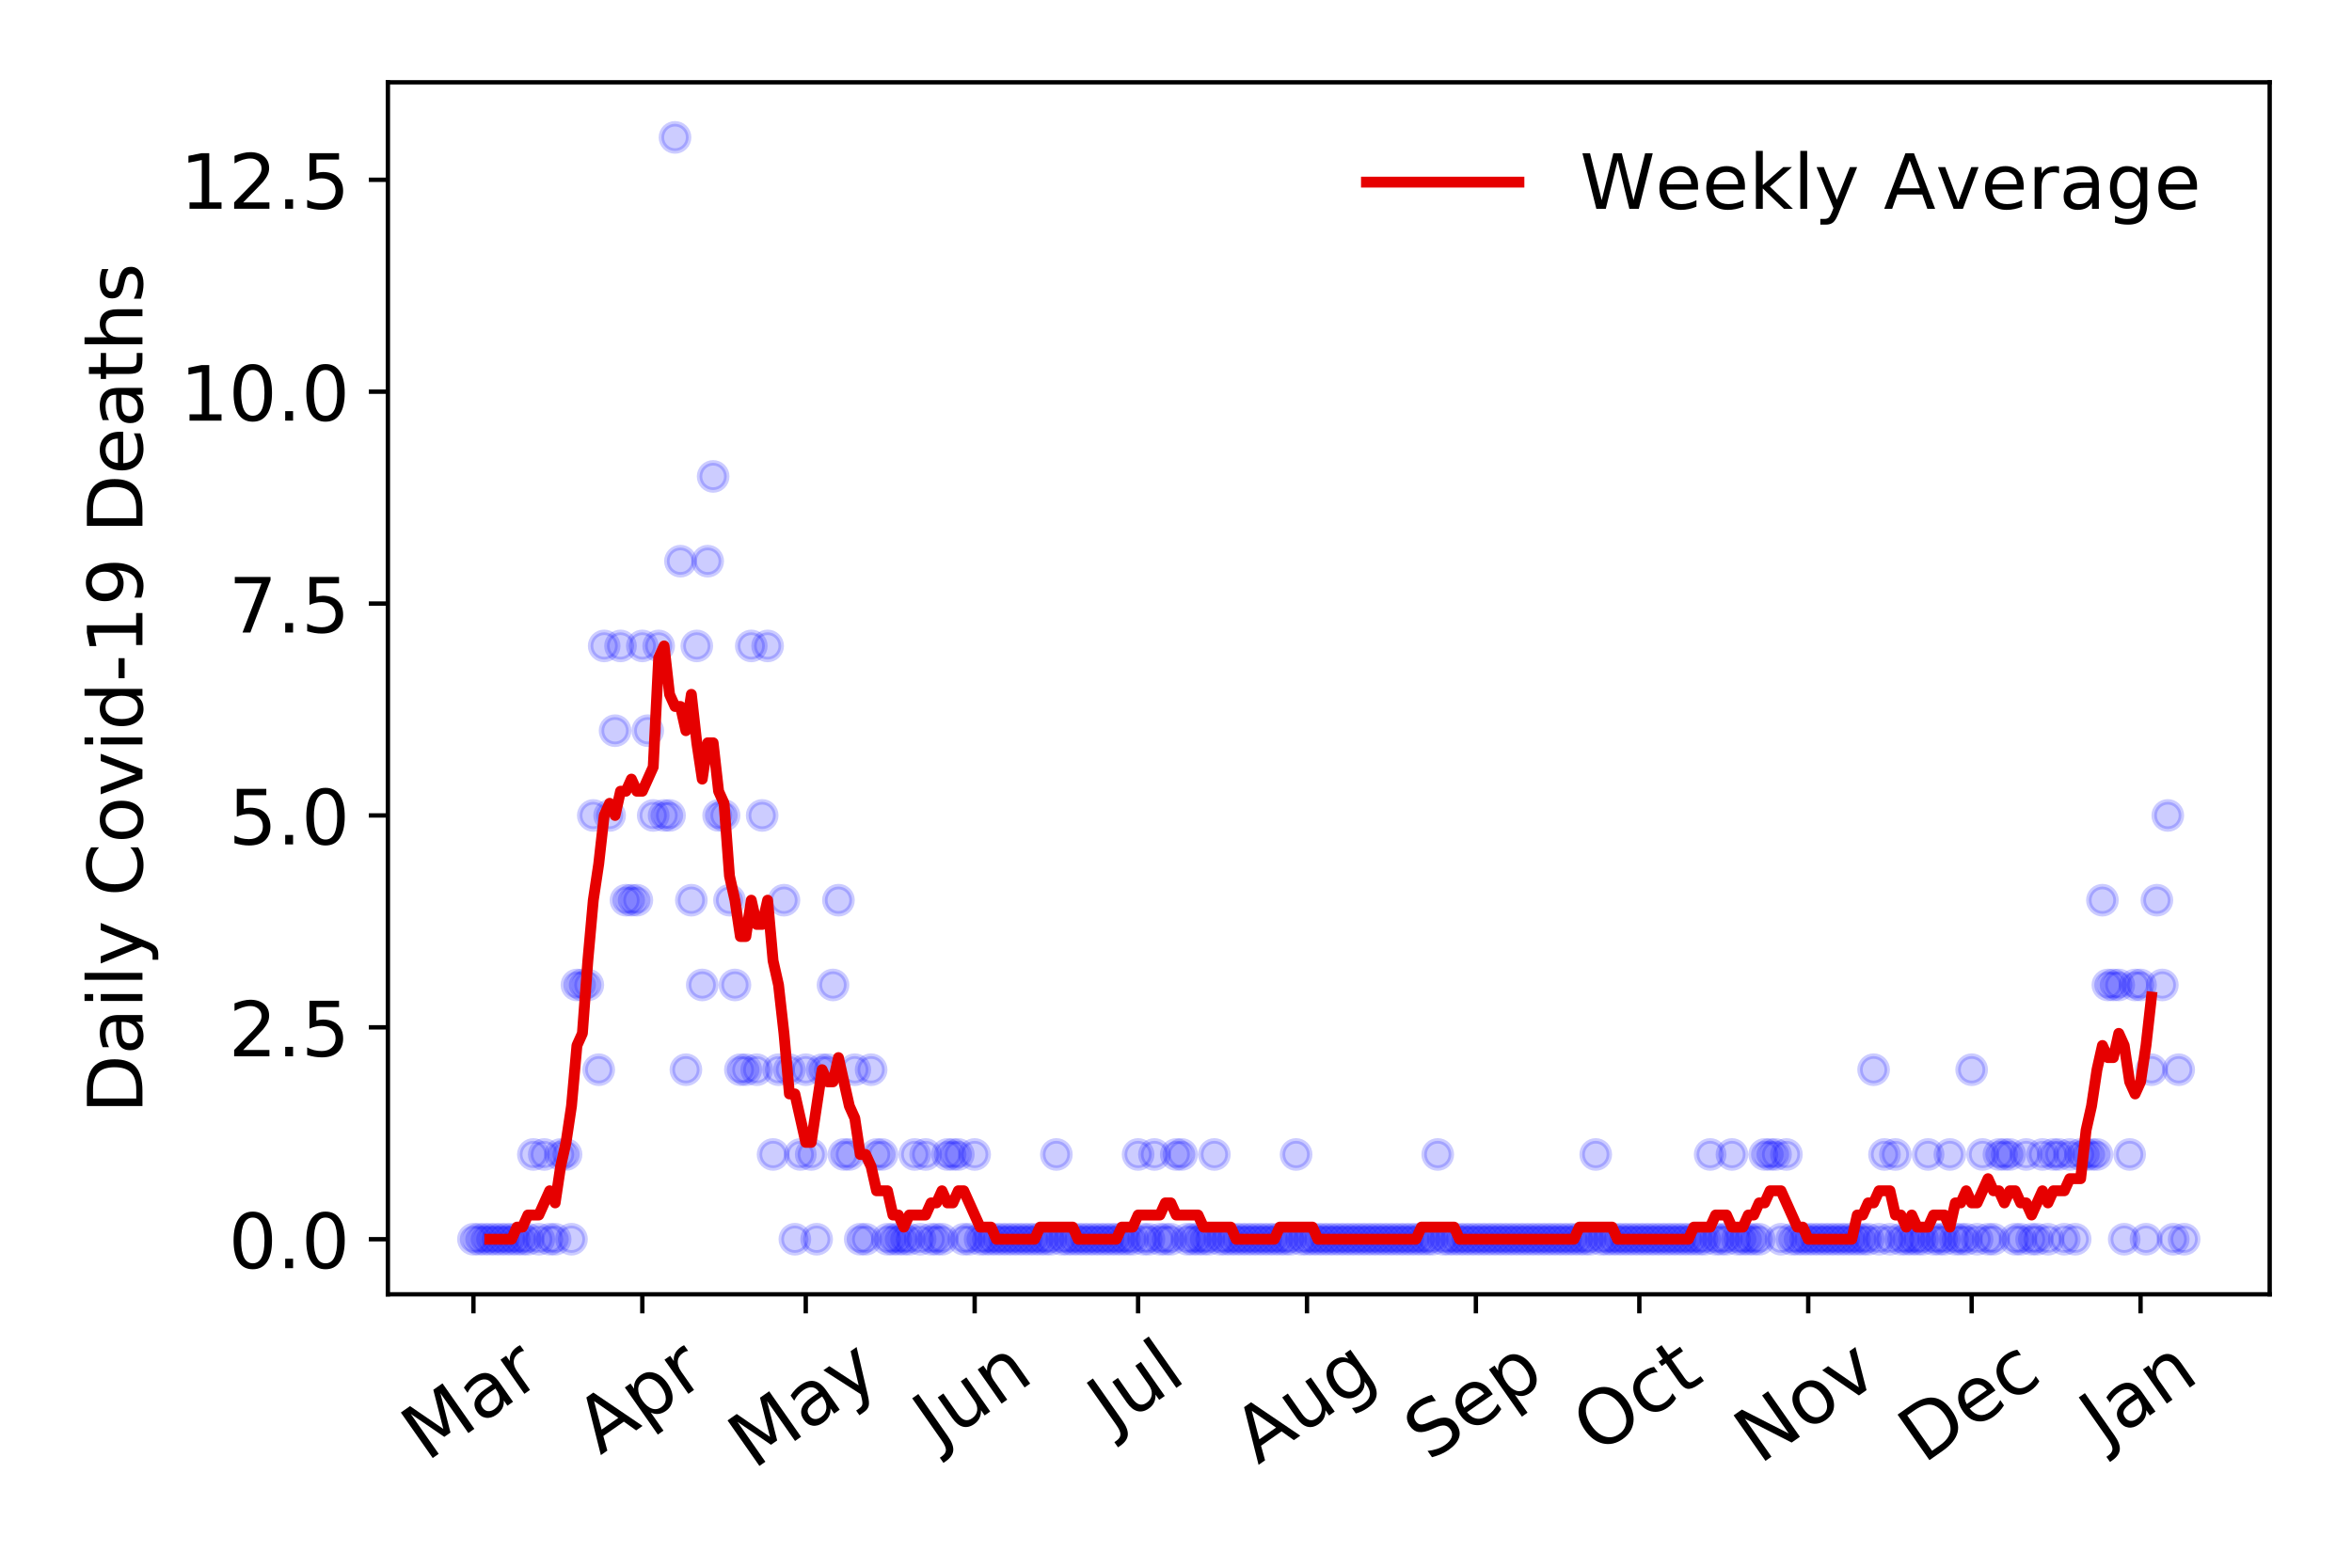 <?xml version="1.0" encoding="utf-8" standalone="no"?>
<!DOCTYPE svg PUBLIC "-//W3C//DTD SVG 1.1//EN"
  "http://www.w3.org/Graphics/SVG/1.1/DTD/svg11.dtd">
<!-- Created with matplotlib (https://matplotlib.org/) -->
<svg height="288pt" version="1.1" viewBox="0 0 432 288" width="432pt" xmlns="http://www.w3.org/2000/svg" xmlns:xlink="http://www.w3.org/1999/xlink">
 <defs>
  <style type="text/css">
*{stroke-linecap:butt;stroke-linejoin:round;}
  </style>
 </defs>
 <g id="figure_1">
  <g id="patch_1">
   <path d="M 0 288 
L 432 288 
L 432 0 
L 0 0 
z
" style="fill:#ffffff;"/>
  </g>
  <g id="axes_1">
   <g id="patch_2">
    <path d="M 71.245 237.778 
L 416.88 237.778 
L 416.88 15.12 
L 71.245 15.12 
z
" style="fill:#ffffff;"/>
   </g>
   <g id="matplotlib.axis_1">
    <g id="xtick_1">
     <g id="line2d_1">
      <defs>
       <path d="M 0 0 
L 0 3.5 
" id="m83cd4974fc" style="stroke:#000000;stroke-width:0.8;"/>
      </defs>
      <g>
       <use style="stroke:#000000;stroke-width:0.8;" x="86.956" xlink:href="#m83cd4974fc" y="237.778"/>
      </g>
     </g>
     <g id="text_1">
      <!-- Mar -->
      <defs>
       <path d="M 9.812 72.906 
L 24.516 72.906 
L 43.109 23.297 
L 61.812 72.906 
L 76.516 72.906 
L 76.516 0 
L 66.891 0 
L 66.891 64.016 
L 48.094 14.016 
L 38.188 14.016 
L 19.391 64.016 
L 19.391 0 
L 9.812 0 
z
" id="DejaVuSans-77"/>
       <path d="M 34.281 27.484 
Q 23.391 27.484 19.188 25 
Q 14.984 22.516 14.984 16.5 
Q 14.984 11.719 18.141 8.906 
Q 21.297 6.109 26.703 6.109 
Q 34.188 6.109 38.703 11.406 
Q 43.219 16.703 43.219 25.484 
L 43.219 27.484 
z
M 52.203 31.203 
L 52.203 0 
L 43.219 0 
L 43.219 8.297 
Q 40.141 3.328 35.547 0.953 
Q 30.953 -1.422 24.312 -1.422 
Q 15.922 -1.422 10.953 3.297 
Q 6 8.016 6 15.922 
Q 6 25.141 12.172 29.828 
Q 18.359 34.516 30.609 34.516 
L 43.219 34.516 
L 43.219 35.406 
Q 43.219 41.609 39.141 45 
Q 35.062 48.391 27.688 48.391 
Q 23 48.391 18.547 47.266 
Q 14.109 46.141 10.016 43.891 
L 10.016 52.203 
Q 14.938 54.109 19.578 55.047 
Q 24.219 56 28.609 56 
Q 40.484 56 46.344 49.844 
Q 52.203 43.703 52.203 31.203 
z
" id="DejaVuSans-97"/>
       <path d="M 41.109 46.297 
Q 39.594 47.172 37.812 47.578 
Q 36.031 48 33.891 48 
Q 26.266 48 22.188 43.047 
Q 18.109 38.094 18.109 28.812 
L 18.109 0 
L 9.078 0 
L 9.078 54.688 
L 18.109 54.688 
L 18.109 46.188 
Q 20.953 51.172 25.484 53.578 
Q 30.031 56 36.531 56 
Q 37.453 56 38.578 55.875 
Q 39.703 55.766 41.062 55.516 
z
" id="DejaVuSans-114"/>
      </defs>
      <g transform="translate(78.353 268.643)rotate(-35)scale(0.14 -0.14)">
       <use xlink:href="#DejaVuSans-77"/>
       <use x="86.279" xlink:href="#DejaVuSans-97"/>
       <use x="147.559" xlink:href="#DejaVuSans-114"/>
      </g>
     </g>
    </g>
    <g id="xtick_2">
     <g id="line2d_2">
      <g>
       <use style="stroke:#000000;stroke-width:0.8;" x="117.977" xlink:href="#m83cd4974fc" y="237.778"/>
      </g>
     </g>
     <g id="text_2">
      <!-- Apr -->
      <defs>
       <path d="M 34.188 63.188 
L 20.797 26.906 
L 47.609 26.906 
z
M 28.609 72.906 
L 39.797 72.906 
L 67.578 0 
L 57.328 0 
L 50.688 18.703 
L 17.828 18.703 
L 11.188 0 
L 0.781 0 
z
" id="DejaVuSans-65"/>
       <path d="M 18.109 8.203 
L 18.109 -20.797 
L 9.078 -20.797 
L 9.078 54.688 
L 18.109 54.688 
L 18.109 46.391 
Q 20.953 51.266 25.266 53.625 
Q 29.594 56 35.594 56 
Q 45.562 56 51.781 48.094 
Q 58.016 40.188 58.016 27.297 
Q 58.016 14.406 51.781 6.484 
Q 45.562 -1.422 35.594 -1.422 
Q 29.594 -1.422 25.266 0.953 
Q 20.953 3.328 18.109 8.203 
z
M 48.688 27.297 
Q 48.688 37.203 44.609 42.844 
Q 40.531 48.484 33.406 48.484 
Q 26.266 48.484 22.188 42.844 
Q 18.109 37.203 18.109 27.297 
Q 18.109 17.391 22.188 11.75 
Q 26.266 6.109 33.406 6.109 
Q 40.531 6.109 44.609 11.75 
Q 48.688 17.391 48.688 27.297 
z
" id="DejaVuSans-112"/>
      </defs>
      <g transform="translate(110.273 267.384)rotate(-35)scale(0.14 -0.14)">
       <use xlink:href="#DejaVuSans-65"/>
       <use x="68.408" xlink:href="#DejaVuSans-112"/>
       <use x="131.885" xlink:href="#DejaVuSans-114"/>
      </g>
     </g>
    </g>
    <g id="xtick_3">
     <g id="line2d_3">
      <g>
       <use style="stroke:#000000;stroke-width:0.8;" x="147.997" xlink:href="#m83cd4974fc" y="237.778"/>
      </g>
     </g>
     <g id="text_3">
      <!-- May -->
      <defs>
       <path d="M 32.172 -5.078 
Q 28.375 -14.844 24.75 -17.812 
Q 21.141 -20.797 15.094 -20.797 
L 7.906 -20.797 
L 7.906 -13.281 
L 13.188 -13.281 
Q 16.891 -13.281 18.938 -11.516 
Q 21 -9.766 23.484 -3.219 
L 25.094 0.875 
L 2.984 54.688 
L 12.5 54.688 
L 29.594 11.922 
L 46.688 54.688 
L 56.203 54.688 
z
" id="DejaVuSans-121"/>
      </defs>
      <g transform="translate(138.358 270.094)rotate(-35)scale(0.14 -0.14)">
       <use xlink:href="#DejaVuSans-77"/>
       <use x="86.279" xlink:href="#DejaVuSans-97"/>
       <use x="147.559" xlink:href="#DejaVuSans-121"/>
      </g>
     </g>
    </g>
    <g id="xtick_4">
     <g id="line2d_4">
      <g>
       <use style="stroke:#000000;stroke-width:0.8;" x="179.018" xlink:href="#m83cd4974fc" y="237.778"/>
      </g>
     </g>
     <g id="text_4">
      <!-- Jun -->
      <defs>
       <path d="M 9.812 72.906 
L 19.672 72.906 
L 19.672 5.078 
Q 19.672 -8.109 14.672 -14.062 
Q 9.672 -20.016 -1.422 -20.016 
L -5.172 -20.016 
L -5.172 -11.719 
L -2.094 -11.719 
Q 4.438 -11.719 7.125 -8.047 
Q 9.812 -4.391 9.812 5.078 
z
" id="DejaVuSans-74"/>
       <path d="M 8.5 21.578 
L 8.5 54.688 
L 17.484 54.688 
L 17.484 21.922 
Q 17.484 14.156 20.5 10.266 
Q 23.531 6.391 29.594 6.391 
Q 36.859 6.391 41.078 11.031 
Q 45.312 15.672 45.312 23.688 
L 45.312 54.688 
L 54.297 54.688 
L 54.297 0 
L 45.312 0 
L 45.312 8.406 
Q 42.047 3.422 37.719 1 
Q 33.406 -1.422 27.688 -1.422 
Q 18.266 -1.422 13.375 4.438 
Q 8.5 10.297 8.5 21.578 
z
M 31.109 56 
z
" id="DejaVuSans-117"/>
       <path d="M 54.891 33.016 
L 54.891 0 
L 45.906 0 
L 45.906 32.719 
Q 45.906 40.484 42.875 44.328 
Q 39.844 48.188 33.797 48.188 
Q 26.516 48.188 22.312 43.547 
Q 18.109 38.922 18.109 30.906 
L 18.109 0 
L 9.078 0 
L 9.078 54.688 
L 18.109 54.688 
L 18.109 46.188 
Q 21.344 51.125 25.703 53.562 
Q 30.078 56 35.797 56 
Q 45.219 56 50.047 50.172 
Q 54.891 44.344 54.891 33.016 
z
" id="DejaVuSans-110"/>
      </defs>
      <g transform="translate(172.275 266.039)rotate(-35)scale(0.14 -0.14)">
       <use xlink:href="#DejaVuSans-74"/>
       <use x="29.492" xlink:href="#DejaVuSans-117"/>
       <use x="92.871" xlink:href="#DejaVuSans-110"/>
      </g>
     </g>
    </g>
    <g id="xtick_5">
     <g id="line2d_5">
      <g>
       <use style="stroke:#000000;stroke-width:0.8;" x="209.039" xlink:href="#m83cd4974fc" y="237.778"/>
      </g>
     </g>
     <g id="text_5">
      <!-- Jul -->
      <defs>
       <path d="M 9.422 75.984 
L 18.406 75.984 
L 18.406 0 
L 9.422 0 
z
" id="DejaVuSans-108"/>
      </defs>
      <g transform="translate(204.336 263.181)rotate(-35)scale(0.14 -0.14)">
       <use xlink:href="#DejaVuSans-74"/>
       <use x="29.492" xlink:href="#DejaVuSans-117"/>
       <use x="92.871" xlink:href="#DejaVuSans-108"/>
      </g>
     </g>
    </g>
    <g id="xtick_6">
     <g id="line2d_6">
      <g>
       <use style="stroke:#000000;stroke-width:0.8;" x="240.06" xlink:href="#m83cd4974fc" y="237.778"/>
      </g>
     </g>
     <g id="text_6">
      <!-- Aug -->
      <defs>
       <path d="M 45.406 27.984 
Q 45.406 37.75 41.375 43.109 
Q 37.359 48.484 30.078 48.484 
Q 22.859 48.484 18.828 43.109 
Q 14.797 37.75 14.797 27.984 
Q 14.797 18.266 18.828 12.891 
Q 22.859 7.516 30.078 7.516 
Q 37.359 7.516 41.375 12.891 
Q 45.406 18.266 45.406 27.984 
z
M 54.391 6.781 
Q 54.391 -7.172 48.188 -13.984 
Q 42 -20.797 29.203 -20.797 
Q 24.469 -20.797 20.266 -20.094 
Q 16.062 -19.391 12.109 -17.922 
L 12.109 -9.188 
Q 16.062 -11.328 19.922 -12.344 
Q 23.781 -13.375 27.781 -13.375 
Q 36.625 -13.375 41.016 -8.766 
Q 45.406 -4.156 45.406 5.172 
L 45.406 9.625 
Q 42.625 4.781 38.281 2.391 
Q 33.938 0 27.875 0 
Q 17.828 0 11.672 7.656 
Q 5.516 15.328 5.516 27.984 
Q 5.516 40.672 11.672 48.328 
Q 17.828 56 27.875 56 
Q 33.938 56 38.281 53.609 
Q 42.625 51.219 45.406 46.391 
L 45.406 54.688 
L 54.391 54.688 
z
" id="DejaVuSans-103"/>
      </defs>
      <g transform="translate(231.079 269.172)rotate(-35)scale(0.14 -0.14)">
       <use xlink:href="#DejaVuSans-65"/>
       <use x="68.408" xlink:href="#DejaVuSans-117"/>
       <use x="131.787" xlink:href="#DejaVuSans-103"/>
      </g>
     </g>
    </g>
    <g id="xtick_7">
     <g id="line2d_7">
      <g>
       <use style="stroke:#000000;stroke-width:0.8;" x="271.081" xlink:href="#m83cd4974fc" y="237.778"/>
      </g>
     </g>
     <g id="text_7">
      <!-- Sep -->
      <defs>
       <path d="M 53.516 70.516 
L 53.516 60.891 
Q 47.906 63.578 42.922 64.891 
Q 37.938 66.219 33.297 66.219 
Q 25.25 66.219 20.875 63.094 
Q 16.5 59.969 16.5 54.203 
Q 16.5 49.359 19.406 46.891 
Q 22.312 44.438 30.422 42.922 
L 36.375 41.703 
Q 47.406 39.594 52.656 34.297 
Q 57.906 29 57.906 20.125 
Q 57.906 9.516 50.797 4.047 
Q 43.703 -1.422 29.984 -1.422 
Q 24.812 -1.422 18.969 -0.25 
Q 13.141 0.922 6.891 3.219 
L 6.891 13.375 
Q 12.891 10.016 18.656 8.297 
Q 24.422 6.594 29.984 6.594 
Q 38.422 6.594 43.016 9.906 
Q 47.609 13.234 47.609 19.391 
Q 47.609 24.75 44.312 27.781 
Q 41.016 30.812 33.5 32.328 
L 27.484 33.5 
Q 16.453 35.688 11.516 40.375 
Q 6.594 45.062 6.594 53.422 
Q 6.594 63.094 13.406 68.656 
Q 20.219 74.219 32.172 74.219 
Q 37.312 74.219 42.625 73.281 
Q 47.953 72.359 53.516 70.516 
z
" id="DejaVuSans-83"/>
       <path d="M 56.203 29.594 
L 56.203 25.203 
L 14.891 25.203 
Q 15.484 15.922 20.484 11.062 
Q 25.484 6.203 34.422 6.203 
Q 39.594 6.203 44.453 7.469 
Q 49.312 8.734 54.109 11.281 
L 54.109 2.781 
Q 49.266 0.734 44.188 -0.344 
Q 39.109 -1.422 33.891 -1.422 
Q 20.797 -1.422 13.156 6.188 
Q 5.516 13.812 5.516 26.812 
Q 5.516 40.234 12.766 48.109 
Q 20.016 56 32.328 56 
Q 43.359 56 49.781 48.891 
Q 56.203 41.797 56.203 29.594 
z
M 47.219 32.234 
Q 47.125 39.594 43.094 43.984 
Q 39.062 48.391 32.422 48.391 
Q 24.906 48.391 20.391 44.141 
Q 15.875 39.891 15.188 32.172 
z
" id="DejaVuSans-101"/>
      </defs>
      <g transform="translate(262.488 268.629)rotate(-35)scale(0.14 -0.14)">
       <use xlink:href="#DejaVuSans-83"/>
       <use x="63.477" xlink:href="#DejaVuSans-101"/>
       <use x="125" xlink:href="#DejaVuSans-112"/>
      </g>
     </g>
    </g>
    <g id="xtick_8">
     <g id="line2d_8">
      <g>
       <use style="stroke:#000000;stroke-width:0.8;" x="301.101" xlink:href="#m83cd4974fc" y="237.778"/>
      </g>
     </g>
     <g id="text_8">
      <!-- Oct -->
      <defs>
       <path d="M 39.406 66.219 
Q 28.656 66.219 22.328 58.203 
Q 16.016 50.203 16.016 36.375 
Q 16.016 22.609 22.328 14.594 
Q 28.656 6.594 39.406 6.594 
Q 50.141 6.594 56.422 14.594 
Q 62.703 22.609 62.703 36.375 
Q 62.703 50.203 56.422 58.203 
Q 50.141 66.219 39.406 66.219 
z
M 39.406 74.219 
Q 54.734 74.219 63.906 63.938 
Q 73.094 53.656 73.094 36.375 
Q 73.094 19.141 63.906 8.859 
Q 54.734 -1.422 39.406 -1.422 
Q 24.031 -1.422 14.812 8.828 
Q 5.609 19.094 5.609 36.375 
Q 5.609 53.656 14.812 63.938 
Q 24.031 74.219 39.406 74.219 
z
" id="DejaVuSans-79"/>
       <path d="M 48.781 52.594 
L 48.781 44.188 
Q 44.969 46.297 41.141 47.344 
Q 37.312 48.391 33.406 48.391 
Q 24.656 48.391 19.812 42.844 
Q 14.984 37.312 14.984 27.297 
Q 14.984 17.281 19.812 11.734 
Q 24.656 6.203 33.406 6.203 
Q 37.312 6.203 41.141 7.25 
Q 44.969 8.297 48.781 10.406 
L 48.781 2.094 
Q 45.016 0.344 40.984 -0.531 
Q 36.969 -1.422 32.422 -1.422 
Q 20.062 -1.422 12.781 6.344 
Q 5.516 14.109 5.516 27.297 
Q 5.516 40.672 12.859 48.328 
Q 20.219 56 33.016 56 
Q 37.156 56 41.109 55.141 
Q 45.062 54.297 48.781 52.594 
z
" id="DejaVuSans-99"/>
       <path d="M 18.312 70.219 
L 18.312 54.688 
L 36.812 54.688 
L 36.812 47.703 
L 18.312 47.703 
L 18.312 18.016 
Q 18.312 11.328 20.141 9.422 
Q 21.969 7.516 27.594 7.516 
L 36.812 7.516 
L 36.812 0 
L 27.594 0 
Q 17.188 0 13.234 3.875 
Q 9.281 7.766 9.281 18.016 
L 9.281 47.703 
L 2.688 47.703 
L 2.688 54.688 
L 9.281 54.688 
L 9.281 70.219 
z
" id="DejaVuSans-116"/>
      </defs>
      <g transform="translate(293.403 267.377)rotate(-35)scale(0.14 -0.14)">
       <use xlink:href="#DejaVuSans-79"/>
       <use x="78.711" xlink:href="#DejaVuSans-99"/>
       <use x="133.691" xlink:href="#DejaVuSans-116"/>
      </g>
     </g>
    </g>
    <g id="xtick_9">
     <g id="line2d_9">
      <g>
       <use style="stroke:#000000;stroke-width:0.8;" x="332.122" xlink:href="#m83cd4974fc" y="237.778"/>
      </g>
     </g>
     <g id="text_9">
      <!-- Nov -->
      <defs>
       <path d="M 9.812 72.906 
L 23.094 72.906 
L 55.422 11.922 
L 55.422 72.906 
L 64.984 72.906 
L 64.984 0 
L 51.703 0 
L 19.391 60.984 
L 19.391 0 
L 9.812 0 
z
" id="DejaVuSans-78"/>
       <path d="M 30.609 48.391 
Q 23.391 48.391 19.188 42.75 
Q 14.984 37.109 14.984 27.297 
Q 14.984 17.484 19.156 11.844 
Q 23.344 6.203 30.609 6.203 
Q 37.797 6.203 41.984 11.859 
Q 46.188 17.531 46.188 27.297 
Q 46.188 37.016 41.984 42.703 
Q 37.797 48.391 30.609 48.391 
z
M 30.609 56 
Q 42.328 56 49.016 48.375 
Q 55.719 40.766 55.719 27.297 
Q 55.719 13.875 49.016 6.219 
Q 42.328 -1.422 30.609 -1.422 
Q 18.844 -1.422 12.172 6.219 
Q 5.516 13.875 5.516 27.297 
Q 5.516 40.766 12.172 48.375 
Q 18.844 56 30.609 56 
z
" id="DejaVuSans-111"/>
       <path d="M 2.984 54.688 
L 12.5 54.688 
L 29.594 8.797 
L 46.688 54.688 
L 56.203 54.688 
L 35.688 0 
L 23.484 0 
z
" id="DejaVuSans-118"/>
      </defs>
      <g transform="translate(323.146 269.166)rotate(-35)scale(0.14 -0.14)">
       <use xlink:href="#DejaVuSans-78"/>
       <use x="74.805" xlink:href="#DejaVuSans-111"/>
       <use x="135.986" xlink:href="#DejaVuSans-118"/>
      </g>
     </g>
    </g>
    <g id="xtick_10">
     <g id="line2d_10">
      <g>
       <use style="stroke:#000000;stroke-width:0.8;" x="362.143" xlink:href="#m83cd4974fc" y="237.778"/>
      </g>
     </g>
     <g id="text_10">
      <!-- Dec -->
      <defs>
       <path d="M 19.672 64.797 
L 19.672 8.109 
L 31.594 8.109 
Q 46.688 8.109 53.688 14.938 
Q 60.688 21.781 60.688 36.531 
Q 60.688 51.172 53.688 57.984 
Q 46.688 64.797 31.594 64.797 
z
M 9.812 72.906 
L 30.078 72.906 
Q 51.266 72.906 61.172 64.094 
Q 71.094 55.281 71.094 36.531 
Q 71.094 17.672 61.125 8.828 
Q 51.172 0 30.078 0 
L 9.812 0 
z
" id="DejaVuSans-68"/>
      </defs>
      <g transform="translate(353.262 269.032)rotate(-35)scale(0.14 -0.14)">
       <use xlink:href="#DejaVuSans-68"/>
       <use x="77.002" xlink:href="#DejaVuSans-101"/>
       <use x="138.525" xlink:href="#DejaVuSans-99"/>
      </g>
     </g>
    </g>
    <g id="xtick_11">
     <g id="line2d_11">
      <g>
       <use style="stroke:#000000;stroke-width:0.8;" x="393.164" xlink:href="#m83cd4974fc" y="237.778"/>
      </g>
     </g>
     <g id="text_11">
      <!-- Jan -->
      <g transform="translate(386.54 265.871)rotate(-35)scale(0.14 -0.14)">
       <use xlink:href="#DejaVuSans-74"/>
       <use x="29.492" xlink:href="#DejaVuSans-97"/>
       <use x="90.771" xlink:href="#DejaVuSans-110"/>
      </g>
     </g>
    </g>
   </g>
   <g id="matplotlib.axis_2">
    <g id="ytick_1">
     <g id="line2d_12">
      <defs>
       <path d="M 0 0 
L -3.5 0 
" id="mfc05f0421c" style="stroke:#000000;stroke-width:0.8;"/>
      </defs>
      <g>
       <use style="stroke:#000000;stroke-width:0.8;" x="71.245" xlink:href="#mfc05f0421c" y="227.657"/>
      </g>
     </g>
     <g id="text_12">
      <!-- 0.0 -->
      <defs>
       <path d="M 31.781 66.406 
Q 24.172 66.406 20.328 58.906 
Q 16.5 51.422 16.5 36.375 
Q 16.5 21.391 20.328 13.891 
Q 24.172 6.391 31.781 6.391 
Q 39.453 6.391 43.281 13.891 
Q 47.125 21.391 47.125 36.375 
Q 47.125 51.422 43.281 58.906 
Q 39.453 66.406 31.781 66.406 
z
M 31.781 74.219 
Q 44.047 74.219 50.516 64.516 
Q 56.984 54.828 56.984 36.375 
Q 56.984 17.969 50.516 8.266 
Q 44.047 -1.422 31.781 -1.422 
Q 19.531 -1.422 13.062 8.266 
Q 6.594 17.969 6.594 36.375 
Q 6.594 54.828 13.062 64.516 
Q 19.531 74.219 31.781 74.219 
z
" id="DejaVuSans-48"/>
       <path d="M 10.688 12.406 
L 21 12.406 
L 21 0 
L 10.688 0 
z
" id="DejaVuSans-46"/>
      </defs>
      <g transform="translate(41.981 232.976)scale(0.14 -0.14)">
       <use xlink:href="#DejaVuSans-48"/>
       <use x="63.623" xlink:href="#DejaVuSans-46"/>
       <use x="95.41" xlink:href="#DejaVuSans-48"/>
      </g>
     </g>
    </g>
    <g id="ytick_2">
     <g id="line2d_13">
      <g>
       <use style="stroke:#000000;stroke-width:0.8;" x="71.245" xlink:href="#mfc05f0421c" y="188.731"/>
      </g>
     </g>
     <g id="text_13">
      <!-- 2.5 -->
      <defs>
       <path d="M 19.188 8.297 
L 53.609 8.297 
L 53.609 0 
L 7.328 0 
L 7.328 8.297 
Q 12.938 14.109 22.625 23.891 
Q 32.328 33.688 34.812 36.531 
Q 39.547 41.844 41.422 45.531 
Q 43.312 49.219 43.312 52.781 
Q 43.312 58.594 39.234 62.25 
Q 35.156 65.922 28.609 65.922 
Q 23.969 65.922 18.812 64.312 
Q 13.672 62.703 7.812 59.422 
L 7.812 69.391 
Q 13.766 71.781 18.938 73 
Q 24.125 74.219 28.422 74.219 
Q 39.75 74.219 46.484 68.547 
Q 53.219 62.891 53.219 53.422 
Q 53.219 48.922 51.531 44.891 
Q 49.859 40.875 45.406 35.406 
Q 44.188 33.984 37.641 27.219 
Q 31.109 20.453 19.188 8.297 
z
" id="DejaVuSans-50"/>
       <path d="M 10.797 72.906 
L 49.516 72.906 
L 49.516 64.594 
L 19.828 64.594 
L 19.828 46.734 
Q 21.969 47.469 24.109 47.828 
Q 26.266 48.188 28.422 48.188 
Q 40.625 48.188 47.75 41.5 
Q 54.891 34.812 54.891 23.391 
Q 54.891 11.625 47.562 5.094 
Q 40.234 -1.422 26.906 -1.422 
Q 22.312 -1.422 17.547 -0.641 
Q 12.797 0.141 7.719 1.703 
L 7.719 11.625 
Q 12.109 9.234 16.797 8.062 
Q 21.484 6.891 26.703 6.891 
Q 35.156 6.891 40.078 11.328 
Q 45.016 15.766 45.016 23.391 
Q 45.016 31 40.078 35.438 
Q 35.156 39.891 26.703 39.891 
Q 22.75 39.891 18.812 39.016 
Q 14.891 38.141 10.797 36.281 
z
" id="DejaVuSans-53"/>
      </defs>
      <g transform="translate(41.981 194.05)scale(0.14 -0.14)">
       <use xlink:href="#DejaVuSans-50"/>
       <use x="63.623" xlink:href="#DejaVuSans-46"/>
       <use x="95.41" xlink:href="#DejaVuSans-53"/>
      </g>
     </g>
    </g>
    <g id="ytick_3">
     <g id="line2d_14">
      <g>
       <use style="stroke:#000000;stroke-width:0.8;" x="71.245" xlink:href="#mfc05f0421c" y="149.805"/>
      </g>
     </g>
     <g id="text_14">
      <!-- 5.0 -->
      <g transform="translate(41.981 155.124)scale(0.14 -0.14)">
       <use xlink:href="#DejaVuSans-53"/>
       <use x="63.623" xlink:href="#DejaVuSans-46"/>
       <use x="95.41" xlink:href="#DejaVuSans-48"/>
      </g>
     </g>
    </g>
    <g id="ytick_4">
     <g id="line2d_15">
      <g>
       <use style="stroke:#000000;stroke-width:0.8;" x="71.245" xlink:href="#mfc05f0421c" y="110.879"/>
      </g>
     </g>
     <g id="text_15">
      <!-- 7.5 -->
      <defs>
       <path d="M 8.203 72.906 
L 55.078 72.906 
L 55.078 68.703 
L 28.609 0 
L 18.312 0 
L 43.219 64.594 
L 8.203 64.594 
z
" id="DejaVuSans-55"/>
      </defs>
      <g transform="translate(41.981 116.197)scale(0.14 -0.14)">
       <use xlink:href="#DejaVuSans-55"/>
       <use x="63.623" xlink:href="#DejaVuSans-46"/>
       <use x="95.41" xlink:href="#DejaVuSans-53"/>
      </g>
     </g>
    </g>
    <g id="ytick_5">
     <g id="line2d_16">
      <g>
       <use style="stroke:#000000;stroke-width:0.8;" x="71.245" xlink:href="#mfc05f0421c" y="71.952"/>
      </g>
     </g>
     <g id="text_16">
      <!-- 10.0 -->
      <defs>
       <path d="M 12.406 8.297 
L 28.516 8.297 
L 28.516 63.922 
L 10.984 60.406 
L 10.984 69.391 
L 28.422 72.906 
L 38.281 72.906 
L 38.281 8.297 
L 54.391 8.297 
L 54.391 0 
L 12.406 0 
z
" id="DejaVuSans-49"/>
      </defs>
      <g transform="translate(33.073 77.271)scale(0.14 -0.14)">
       <use xlink:href="#DejaVuSans-49"/>
       <use x="63.623" xlink:href="#DejaVuSans-48"/>
       <use x="127.246" xlink:href="#DejaVuSans-46"/>
       <use x="159.033" xlink:href="#DejaVuSans-48"/>
      </g>
     </g>
    </g>
    <g id="ytick_6">
     <g id="line2d_17">
      <g>
       <use style="stroke:#000000;stroke-width:0.8;" x="71.245" xlink:href="#mfc05f0421c" y="33.026"/>
      </g>
     </g>
     <g id="text_17">
      <!-- 12.5 -->
      <g transform="translate(33.073 38.345)scale(0.14 -0.14)">
       <use xlink:href="#DejaVuSans-49"/>
       <use x="63.623" xlink:href="#DejaVuSans-50"/>
       <use x="127.246" xlink:href="#DejaVuSans-46"/>
       <use x="159.033" xlink:href="#DejaVuSans-53"/>
      </g>
     </g>
    </g>
    <g id="text_18">
     <!-- Daily Covid-19 Deaths -->
     <defs>
      <path d="M 9.422 54.688 
L 18.406 54.688 
L 18.406 0 
L 9.422 0 
z
M 9.422 75.984 
L 18.406 75.984 
L 18.406 64.594 
L 9.422 64.594 
z
" id="DejaVuSans-105"/>
      <path id="DejaVuSans-32"/>
      <path d="M 64.406 67.281 
L 64.406 56.891 
Q 59.422 61.531 53.781 63.812 
Q 48.141 66.109 41.797 66.109 
Q 29.297 66.109 22.656 58.469 
Q 16.016 50.828 16.016 36.375 
Q 16.016 21.969 22.656 14.328 
Q 29.297 6.688 41.797 6.688 
Q 48.141 6.688 53.781 8.984 
Q 59.422 11.281 64.406 15.922 
L 64.406 5.609 
Q 59.234 2.094 53.438 0.328 
Q 47.656 -1.422 41.219 -1.422 
Q 24.656 -1.422 15.125 8.703 
Q 5.609 18.844 5.609 36.375 
Q 5.609 53.953 15.125 64.078 
Q 24.656 74.219 41.219 74.219 
Q 47.75 74.219 53.531 72.484 
Q 59.328 70.75 64.406 67.281 
z
" id="DejaVuSans-67"/>
      <path d="M 45.406 46.391 
L 45.406 75.984 
L 54.391 75.984 
L 54.391 0 
L 45.406 0 
L 45.406 8.203 
Q 42.578 3.328 38.25 0.953 
Q 33.938 -1.422 27.875 -1.422 
Q 17.969 -1.422 11.734 6.484 
Q 5.516 14.406 5.516 27.297 
Q 5.516 40.188 11.734 48.094 
Q 17.969 56 27.875 56 
Q 33.938 56 38.25 53.625 
Q 42.578 51.266 45.406 46.391 
z
M 14.797 27.297 
Q 14.797 17.391 18.875 11.75 
Q 22.953 6.109 30.078 6.109 
Q 37.203 6.109 41.297 11.75 
Q 45.406 17.391 45.406 27.297 
Q 45.406 37.203 41.297 42.844 
Q 37.203 48.484 30.078 48.484 
Q 22.953 48.484 18.875 42.844 
Q 14.797 37.203 14.797 27.297 
z
" id="DejaVuSans-100"/>
      <path d="M 4.891 31.391 
L 31.203 31.391 
L 31.203 23.391 
L 4.891 23.391 
z
" id="DejaVuSans-45"/>
      <path d="M 10.984 1.516 
L 10.984 10.5 
Q 14.703 8.734 18.5 7.812 
Q 22.312 6.891 25.984 6.891 
Q 35.75 6.891 40.891 13.453 
Q 46.047 20.016 46.781 33.406 
Q 43.953 29.203 39.594 26.953 
Q 35.25 24.703 29.984 24.703 
Q 19.047 24.703 12.672 31.312 
Q 6.297 37.938 6.297 49.422 
Q 6.297 60.641 12.938 67.422 
Q 19.578 74.219 30.609 74.219 
Q 43.266 74.219 49.922 64.516 
Q 56.594 54.828 56.594 36.375 
Q 56.594 19.141 48.406 8.859 
Q 40.234 -1.422 26.422 -1.422 
Q 22.703 -1.422 18.891 -0.688 
Q 15.094 0.047 10.984 1.516 
z
M 30.609 32.422 
Q 37.25 32.422 41.125 36.953 
Q 45.016 41.5 45.016 49.422 
Q 45.016 57.281 41.125 61.844 
Q 37.25 66.406 30.609 66.406 
Q 23.969 66.406 20.094 61.844 
Q 16.219 57.281 16.219 49.422 
Q 16.219 41.5 20.094 36.953 
Q 23.969 32.422 30.609 32.422 
z
" id="DejaVuSans-57"/>
      <path d="M 54.891 33.016 
L 54.891 0 
L 45.906 0 
L 45.906 32.719 
Q 45.906 40.484 42.875 44.328 
Q 39.844 48.188 33.797 48.188 
Q 26.516 48.188 22.312 43.547 
Q 18.109 38.922 18.109 30.906 
L 18.109 0 
L 9.078 0 
L 9.078 75.984 
L 18.109 75.984 
L 18.109 46.188 
Q 21.344 51.125 25.703 53.562 
Q 30.078 56 35.797 56 
Q 45.219 56 50.047 50.172 
Q 54.891 44.344 54.891 33.016 
z
" id="DejaVuSans-104"/>
      <path d="M 44.281 53.078 
L 44.281 44.578 
Q 40.484 46.531 36.375 47.5 
Q 32.281 48.484 27.875 48.484 
Q 21.188 48.484 17.844 46.438 
Q 14.5 44.391 14.5 40.281 
Q 14.5 37.156 16.891 35.375 
Q 19.281 33.594 26.516 31.984 
L 29.594 31.297 
Q 39.156 29.25 43.188 25.516 
Q 47.219 21.781 47.219 15.094 
Q 47.219 7.469 41.188 3.016 
Q 35.156 -1.422 24.609 -1.422 
Q 20.219 -1.422 15.453 -0.562 
Q 10.688 0.297 5.422 2 
L 5.422 11.281 
Q 10.406 8.688 15.234 7.391 
Q 20.062 6.109 24.812 6.109 
Q 31.156 6.109 34.562 8.281 
Q 37.984 10.453 37.984 14.406 
Q 37.984 18.062 35.516 20.016 
Q 33.062 21.969 24.703 23.781 
L 21.578 24.516 
Q 13.234 26.266 9.516 29.906 
Q 5.812 33.547 5.812 39.891 
Q 5.812 47.609 11.281 51.797 
Q 16.75 56 26.812 56 
Q 31.781 56 36.172 55.266 
Q 40.578 54.547 44.281 53.078 
z
" id="DejaVuSans-115"/>
     </defs>
     <g transform="translate(26.162 204.56)rotate(-90)scale(0.14 -0.14)">
      <use xlink:href="#DejaVuSans-68"/>
      <use x="77.002" xlink:href="#DejaVuSans-97"/>
      <use x="138.281" xlink:href="#DejaVuSans-105"/>
      <use x="166.064" xlink:href="#DejaVuSans-108"/>
      <use x="193.848" xlink:href="#DejaVuSans-121"/>
      <use x="253.027" xlink:href="#DejaVuSans-32"/>
      <use x="284.814" xlink:href="#DejaVuSans-67"/>
      <use x="354.639" xlink:href="#DejaVuSans-111"/>
      <use x="415.82" xlink:href="#DejaVuSans-118"/>
      <use x="475" xlink:href="#DejaVuSans-105"/>
      <use x="502.783" xlink:href="#DejaVuSans-100"/>
      <use x="566.26" xlink:href="#DejaVuSans-45"/>
      <use x="602.344" xlink:href="#DejaVuSans-49"/>
      <use x="665.967" xlink:href="#DejaVuSans-57"/>
      <use x="729.59" xlink:href="#DejaVuSans-32"/>
      <use x="761.377" xlink:href="#DejaVuSans-68"/>
      <use x="838.379" xlink:href="#DejaVuSans-101"/>
      <use x="899.902" xlink:href="#DejaVuSans-97"/>
      <use x="961.182" xlink:href="#DejaVuSans-116"/>
      <use x="1000.391" xlink:href="#DejaVuSans-104"/>
      <use x="1063.77" xlink:href="#DejaVuSans-115"/>
     </g>
    </g>
   </g>
   <g id="line2d_18">
    <defs>
     <path d="M 0 2.5 
C 0.663 2.5 1.299 2.237 1.768 1.768 
C 2.237 1.299 2.5 0.663 2.5 0 
C 2.5 -0.663 2.237 -1.299 1.768 -1.768 
C 1.299 -2.237 0.663 -2.5 0 -2.5 
C -0.663 -2.5 -1.299 -2.237 -1.768 -1.768 
C -2.237 -1.299 -2.5 -0.663 -2.5 0 
C -2.5 0.663 -2.237 1.299 -1.768 1.768 
C -1.299 2.237 -0.663 2.5 0 2.5 
z
" id="m9fa35f510d" style="stroke:#0000ff;stroke-opacity:0.2;"/>
    </defs>
    <g clip-path="url(#p299d1a848d)">
     <use style="fill:#0000ff;fill-opacity:0.2;stroke:#0000ff;stroke-opacity:0.2;" x="86.956" xlink:href="#m9fa35f510d" y="227.657"/>
     <use style="fill:#0000ff;fill-opacity:0.2;stroke:#0000ff;stroke-opacity:0.2;" x="87.956" xlink:href="#m9fa35f510d" y="227.657"/>
     <use style="fill:#0000ff;fill-opacity:0.2;stroke:#0000ff;stroke-opacity:0.2;" x="88.957" xlink:href="#m9fa35f510d" y="227.657"/>
     <use style="fill:#0000ff;fill-opacity:0.2;stroke:#0000ff;stroke-opacity:0.2;" x="89.958" xlink:href="#m9fa35f510d" y="227.657"/>
     <use style="fill:#0000ff;fill-opacity:0.2;stroke:#0000ff;stroke-opacity:0.2;" x="90.958" xlink:href="#m9fa35f510d" y="227.657"/>
     <use style="fill:#0000ff;fill-opacity:0.2;stroke:#0000ff;stroke-opacity:0.2;" x="91.959" xlink:href="#m9fa35f510d" y="227.657"/>
     <use style="fill:#0000ff;fill-opacity:0.2;stroke:#0000ff;stroke-opacity:0.2;" x="92.96" xlink:href="#m9fa35f510d" y="227.657"/>
     <use style="fill:#0000ff;fill-opacity:0.2;stroke:#0000ff;stroke-opacity:0.2;" x="93.96" xlink:href="#m9fa35f510d" y="227.657"/>
     <use style="fill:#0000ff;fill-opacity:0.2;stroke:#0000ff;stroke-opacity:0.2;" x="94.961" xlink:href="#m9fa35f510d" y="227.657"/>
     <use style="fill:#0000ff;fill-opacity:0.2;stroke:#0000ff;stroke-opacity:0.2;" x="95.962" xlink:href="#m9fa35f510d" y="227.657"/>
     <use style="fill:#0000ff;fill-opacity:0.2;stroke:#0000ff;stroke-opacity:0.2;" x="96.962" xlink:href="#m9fa35f510d" y="227.657"/>
     <use style="fill:#0000ff;fill-opacity:0.2;stroke:#0000ff;stroke-opacity:0.2;" x="97.963" xlink:href="#m9fa35f510d" y="212.087"/>
     <use style="fill:#0000ff;fill-opacity:0.2;stroke:#0000ff;stroke-opacity:0.2;" x="98.964" xlink:href="#m9fa35f510d" y="227.657"/>
     <use style="fill:#0000ff;fill-opacity:0.2;stroke:#0000ff;stroke-opacity:0.2;" x="99.965" xlink:href="#m9fa35f510d" y="212.087"/>
     <use style="fill:#0000ff;fill-opacity:0.2;stroke:#0000ff;stroke-opacity:0.2;" x="100.965" xlink:href="#m9fa35f510d" y="227.657"/>
     <use style="fill:#0000ff;fill-opacity:0.2;stroke:#0000ff;stroke-opacity:0.2;" x="101.966" xlink:href="#m9fa35f510d" y="227.657"/>
     <use style="fill:#0000ff;fill-opacity:0.2;stroke:#0000ff;stroke-opacity:0.2;" x="102.967" xlink:href="#m9fa35f510d" y="212.087"/>
     <use style="fill:#0000ff;fill-opacity:0.2;stroke:#0000ff;stroke-opacity:0.2;" x="103.967" xlink:href="#m9fa35f510d" y="212.087"/>
     <use style="fill:#0000ff;fill-opacity:0.2;stroke:#0000ff;stroke-opacity:0.2;" x="104.968" xlink:href="#m9fa35f510d" y="227.657"/>
     <use style="fill:#0000ff;fill-opacity:0.2;stroke:#0000ff;stroke-opacity:0.2;" x="105.969" xlink:href="#m9fa35f510d" y="180.946"/>
     <use style="fill:#0000ff;fill-opacity:0.2;stroke:#0000ff;stroke-opacity:0.2;" x="106.969" xlink:href="#m9fa35f510d" y="180.946"/>
     <use style="fill:#0000ff;fill-opacity:0.2;stroke:#0000ff;stroke-opacity:0.2;" x="107.97" xlink:href="#m9fa35f510d" y="180.946"/>
     <use style="fill:#0000ff;fill-opacity:0.2;stroke:#0000ff;stroke-opacity:0.2;" x="108.971" xlink:href="#m9fa35f510d" y="149.805"/>
     <use style="fill:#0000ff;fill-opacity:0.2;stroke:#0000ff;stroke-opacity:0.2;" x="109.971" xlink:href="#m9fa35f510d" y="196.516"/>
     <use style="fill:#0000ff;fill-opacity:0.2;stroke:#0000ff;stroke-opacity:0.2;" x="110.972" xlink:href="#m9fa35f510d" y="118.664"/>
     <use style="fill:#0000ff;fill-opacity:0.2;stroke:#0000ff;stroke-opacity:0.2;" x="111.973" xlink:href="#m9fa35f510d" y="149.805"/>
     <use style="fill:#0000ff;fill-opacity:0.2;stroke:#0000ff;stroke-opacity:0.2;" x="112.973" xlink:href="#m9fa35f510d" y="134.234"/>
     <use style="fill:#0000ff;fill-opacity:0.2;stroke:#0000ff;stroke-opacity:0.2;" x="113.974" xlink:href="#m9fa35f510d" y="118.664"/>
     <use style="fill:#0000ff;fill-opacity:0.2;stroke:#0000ff;stroke-opacity:0.2;" x="114.975" xlink:href="#m9fa35f510d" y="165.375"/>
     <use style="fill:#0000ff;fill-opacity:0.2;stroke:#0000ff;stroke-opacity:0.2;" x="115.975" xlink:href="#m9fa35f510d" y="165.375"/>
     <use style="fill:#0000ff;fill-opacity:0.2;stroke:#0000ff;stroke-opacity:0.2;" x="116.976" xlink:href="#m9fa35f510d" y="165.375"/>
     <use style="fill:#0000ff;fill-opacity:0.2;stroke:#0000ff;stroke-opacity:0.2;" x="117.977" xlink:href="#m9fa35f510d" y="118.664"/>
     <use style="fill:#0000ff;fill-opacity:0.2;stroke:#0000ff;stroke-opacity:0.2;" x="118.977" xlink:href="#m9fa35f510d" y="134.234"/>
     <use style="fill:#0000ff;fill-opacity:0.2;stroke:#0000ff;stroke-opacity:0.2;" x="119.978" xlink:href="#m9fa35f510d" y="149.805"/>
     <use style="fill:#0000ff;fill-opacity:0.2;stroke:#0000ff;stroke-opacity:0.2;" x="120.979" xlink:href="#m9fa35f510d" y="118.664"/>
     <use style="fill:#0000ff;fill-opacity:0.2;stroke:#0000ff;stroke-opacity:0.2;" x="121.979" xlink:href="#m9fa35f510d" y="149.805"/>
     <use style="fill:#0000ff;fill-opacity:0.2;stroke:#0000ff;stroke-opacity:0.2;" x="122.98" xlink:href="#m9fa35f510d" y="149.805"/>
     <use style="fill:#0000ff;fill-opacity:0.2;stroke:#0000ff;stroke-opacity:0.2;" x="123.981" xlink:href="#m9fa35f510d" y="25.241"/>
     <use style="fill:#0000ff;fill-opacity:0.2;stroke:#0000ff;stroke-opacity:0.2;" x="124.982" xlink:href="#m9fa35f510d" y="103.093"/>
     <use style="fill:#0000ff;fill-opacity:0.2;stroke:#0000ff;stroke-opacity:0.2;" x="125.982" xlink:href="#m9fa35f510d" y="196.516"/>
     <use style="fill:#0000ff;fill-opacity:0.2;stroke:#0000ff;stroke-opacity:0.2;" x="126.983" xlink:href="#m9fa35f510d" y="165.375"/>
     <use style="fill:#0000ff;fill-opacity:0.2;stroke:#0000ff;stroke-opacity:0.2;" x="127.984" xlink:href="#m9fa35f510d" y="118.664"/>
     <use style="fill:#0000ff;fill-opacity:0.2;stroke:#0000ff;stroke-opacity:0.2;" x="128.984" xlink:href="#m9fa35f510d" y="180.946"/>
     <use style="fill:#0000ff;fill-opacity:0.2;stroke:#0000ff;stroke-opacity:0.2;" x="129.985" xlink:href="#m9fa35f510d" y="103.093"/>
     <use style="fill:#0000ff;fill-opacity:0.2;stroke:#0000ff;stroke-opacity:0.2;" x="130.986" xlink:href="#m9fa35f510d" y="87.523"/>
     <use style="fill:#0000ff;fill-opacity:0.2;stroke:#0000ff;stroke-opacity:0.2;" x="131.986" xlink:href="#m9fa35f510d" y="149.805"/>
     <use style="fill:#0000ff;fill-opacity:0.2;stroke:#0000ff;stroke-opacity:0.2;" x="132.987" xlink:href="#m9fa35f510d" y="149.805"/>
     <use style="fill:#0000ff;fill-opacity:0.2;stroke:#0000ff;stroke-opacity:0.2;" x="133.988" xlink:href="#m9fa35f510d" y="165.375"/>
     <use style="fill:#0000ff;fill-opacity:0.2;stroke:#0000ff;stroke-opacity:0.2;" x="134.988" xlink:href="#m9fa35f510d" y="180.946"/>
     <use style="fill:#0000ff;fill-opacity:0.2;stroke:#0000ff;stroke-opacity:0.2;" x="135.989" xlink:href="#m9fa35f510d" y="196.516"/>
     <use style="fill:#0000ff;fill-opacity:0.2;stroke:#0000ff;stroke-opacity:0.2;" x="136.99" xlink:href="#m9fa35f510d" y="196.516"/>
     <use style="fill:#0000ff;fill-opacity:0.2;stroke:#0000ff;stroke-opacity:0.2;" x="137.99" xlink:href="#m9fa35f510d" y="118.664"/>
     <use style="fill:#0000ff;fill-opacity:0.2;stroke:#0000ff;stroke-opacity:0.2;" x="138.991" xlink:href="#m9fa35f510d" y="196.516"/>
     <use style="fill:#0000ff;fill-opacity:0.2;stroke:#0000ff;stroke-opacity:0.2;" x="139.992" xlink:href="#m9fa35f510d" y="149.805"/>
     <use style="fill:#0000ff;fill-opacity:0.2;stroke:#0000ff;stroke-opacity:0.2;" x="140.992" xlink:href="#m9fa35f510d" y="118.664"/>
     <use style="fill:#0000ff;fill-opacity:0.2;stroke:#0000ff;stroke-opacity:0.2;" x="141.993" xlink:href="#m9fa35f510d" y="212.087"/>
     <use style="fill:#0000ff;fill-opacity:0.2;stroke:#0000ff;stroke-opacity:0.2;" x="142.994" xlink:href="#m9fa35f510d" y="196.516"/>
     <use style="fill:#0000ff;fill-opacity:0.2;stroke:#0000ff;stroke-opacity:0.2;" x="143.994" xlink:href="#m9fa35f510d" y="165.375"/>
     <use style="fill:#0000ff;fill-opacity:0.2;stroke:#0000ff;stroke-opacity:0.2;" x="144.995" xlink:href="#m9fa35f510d" y="196.516"/>
     <use style="fill:#0000ff;fill-opacity:0.2;stroke:#0000ff;stroke-opacity:0.2;" x="145.996" xlink:href="#m9fa35f510d" y="227.657"/>
     <use style="fill:#0000ff;fill-opacity:0.2;stroke:#0000ff;stroke-opacity:0.2;" x="146.997" xlink:href="#m9fa35f510d" y="212.087"/>
     <use style="fill:#0000ff;fill-opacity:0.2;stroke:#0000ff;stroke-opacity:0.2;" x="147.997" xlink:href="#m9fa35f510d" y="196.516"/>
     <use style="fill:#0000ff;fill-opacity:0.2;stroke:#0000ff;stroke-opacity:0.2;" x="148.998" xlink:href="#m9fa35f510d" y="212.087"/>
     <use style="fill:#0000ff;fill-opacity:0.2;stroke:#0000ff;stroke-opacity:0.2;" x="149.999" xlink:href="#m9fa35f510d" y="227.657"/>
     <use style="fill:#0000ff;fill-opacity:0.2;stroke:#0000ff;stroke-opacity:0.2;" x="150.999" xlink:href="#m9fa35f510d" y="196.516"/>
     <use style="fill:#0000ff;fill-opacity:0.2;stroke:#0000ff;stroke-opacity:0.2;" x="152" xlink:href="#m9fa35f510d" y="196.516"/>
     <use style="fill:#0000ff;fill-opacity:0.2;stroke:#0000ff;stroke-opacity:0.2;" x="153.001" xlink:href="#m9fa35f510d" y="180.946"/>
     <use style="fill:#0000ff;fill-opacity:0.2;stroke:#0000ff;stroke-opacity:0.2;" x="154.001" xlink:href="#m9fa35f510d" y="165.375"/>
     <use style="fill:#0000ff;fill-opacity:0.2;stroke:#0000ff;stroke-opacity:0.2;" x="155.002" xlink:href="#m9fa35f510d" y="212.087"/>
     <use style="fill:#0000ff;fill-opacity:0.2;stroke:#0000ff;stroke-opacity:0.2;" x="156.003" xlink:href="#m9fa35f510d" y="212.087"/>
     <use style="fill:#0000ff;fill-opacity:0.2;stroke:#0000ff;stroke-opacity:0.2;" x="157.003" xlink:href="#m9fa35f510d" y="196.516"/>
     <use style="fill:#0000ff;fill-opacity:0.2;stroke:#0000ff;stroke-opacity:0.2;" x="158.004" xlink:href="#m9fa35f510d" y="227.657"/>
     <use style="fill:#0000ff;fill-opacity:0.2;stroke:#0000ff;stroke-opacity:0.2;" x="159.005" xlink:href="#m9fa35f510d" y="227.657"/>
     <use style="fill:#0000ff;fill-opacity:0.2;stroke:#0000ff;stroke-opacity:0.2;" x="160.005" xlink:href="#m9fa35f510d" y="196.516"/>
     <use style="fill:#0000ff;fill-opacity:0.2;stroke:#0000ff;stroke-opacity:0.2;" x="161.006" xlink:href="#m9fa35f510d" y="212.087"/>
     <use style="fill:#0000ff;fill-opacity:0.2;stroke:#0000ff;stroke-opacity:0.2;" x="162.007" xlink:href="#m9fa35f510d" y="212.087"/>
     <use style="fill:#0000ff;fill-opacity:0.2;stroke:#0000ff;stroke-opacity:0.2;" x="163.007" xlink:href="#m9fa35f510d" y="227.657"/>
     <use style="fill:#0000ff;fill-opacity:0.2;stroke:#0000ff;stroke-opacity:0.2;" x="164.008" xlink:href="#m9fa35f510d" y="227.657"/>
     <use style="fill:#0000ff;fill-opacity:0.2;stroke:#0000ff;stroke-opacity:0.2;" x="165.009" xlink:href="#m9fa35f510d" y="227.657"/>
     <use style="fill:#0000ff;fill-opacity:0.2;stroke:#0000ff;stroke-opacity:0.2;" x="166.009" xlink:href="#m9fa35f510d" y="227.657"/>
     <use style="fill:#0000ff;fill-opacity:0.2;stroke:#0000ff;stroke-opacity:0.2;" x="167.01" xlink:href="#m9fa35f510d" y="227.657"/>
     <use style="fill:#0000ff;fill-opacity:0.2;stroke:#0000ff;stroke-opacity:0.2;" x="168.011" xlink:href="#m9fa35f510d" y="212.087"/>
     <use style="fill:#0000ff;fill-opacity:0.2;stroke:#0000ff;stroke-opacity:0.2;" x="169.011" xlink:href="#m9fa35f510d" y="227.657"/>
     <use style="fill:#0000ff;fill-opacity:0.2;stroke:#0000ff;stroke-opacity:0.2;" x="170.012" xlink:href="#m9fa35f510d" y="212.087"/>
     <use style="fill:#0000ff;fill-opacity:0.2;stroke:#0000ff;stroke-opacity:0.2;" x="171.013" xlink:href="#m9fa35f510d" y="227.657"/>
     <use style="fill:#0000ff;fill-opacity:0.2;stroke:#0000ff;stroke-opacity:0.2;" x="172.014" xlink:href="#m9fa35f510d" y="227.657"/>
     <use style="fill:#0000ff;fill-opacity:0.2;stroke:#0000ff;stroke-opacity:0.2;" x="173.014" xlink:href="#m9fa35f510d" y="227.657"/>
     <use style="fill:#0000ff;fill-opacity:0.2;stroke:#0000ff;stroke-opacity:0.2;" x="174.015" xlink:href="#m9fa35f510d" y="212.087"/>
     <use style="fill:#0000ff;fill-opacity:0.2;stroke:#0000ff;stroke-opacity:0.2;" x="175.016" xlink:href="#m9fa35f510d" y="212.087"/>
     <use style="fill:#0000ff;fill-opacity:0.2;stroke:#0000ff;stroke-opacity:0.2;" x="176.016" xlink:href="#m9fa35f510d" y="212.087"/>
     <use style="fill:#0000ff;fill-opacity:0.2;stroke:#0000ff;stroke-opacity:0.2;" x="177.017" xlink:href="#m9fa35f510d" y="227.657"/>
     <use style="fill:#0000ff;fill-opacity:0.2;stroke:#0000ff;stroke-opacity:0.2;" x="178.018" xlink:href="#m9fa35f510d" y="227.657"/>
     <use style="fill:#0000ff;fill-opacity:0.2;stroke:#0000ff;stroke-opacity:0.2;" x="179.018" xlink:href="#m9fa35f510d" y="212.087"/>
     <use style="fill:#0000ff;fill-opacity:0.2;stroke:#0000ff;stroke-opacity:0.2;" x="180.019" xlink:href="#m9fa35f510d" y="227.657"/>
     <use style="fill:#0000ff;fill-opacity:0.2;stroke:#0000ff;stroke-opacity:0.2;" x="181.02" xlink:href="#m9fa35f510d" y="227.657"/>
     <use style="fill:#0000ff;fill-opacity:0.2;stroke:#0000ff;stroke-opacity:0.2;" x="182.02" xlink:href="#m9fa35f510d" y="227.657"/>
     <use style="fill:#0000ff;fill-opacity:0.2;stroke:#0000ff;stroke-opacity:0.2;" x="183.021" xlink:href="#m9fa35f510d" y="227.657"/>
     <use style="fill:#0000ff;fill-opacity:0.2;stroke:#0000ff;stroke-opacity:0.2;" x="184.022" xlink:href="#m9fa35f510d" y="227.657"/>
     <use style="fill:#0000ff;fill-opacity:0.2;stroke:#0000ff;stroke-opacity:0.2;" x="185.022" xlink:href="#m9fa35f510d" y="227.657"/>
     <use style="fill:#0000ff;fill-opacity:0.2;stroke:#0000ff;stroke-opacity:0.2;" x="186.023" xlink:href="#m9fa35f510d" y="227.657"/>
     <use style="fill:#0000ff;fill-opacity:0.2;stroke:#0000ff;stroke-opacity:0.2;" x="187.024" xlink:href="#m9fa35f510d" y="227.657"/>
     <use style="fill:#0000ff;fill-opacity:0.2;stroke:#0000ff;stroke-opacity:0.2;" x="188.024" xlink:href="#m9fa35f510d" y="227.657"/>
     <use style="fill:#0000ff;fill-opacity:0.2;stroke:#0000ff;stroke-opacity:0.2;" x="189.025" xlink:href="#m9fa35f510d" y="227.657"/>
     <use style="fill:#0000ff;fill-opacity:0.2;stroke:#0000ff;stroke-opacity:0.2;" x="190.026" xlink:href="#m9fa35f510d" y="227.657"/>
     <use style="fill:#0000ff;fill-opacity:0.2;stroke:#0000ff;stroke-opacity:0.2;" x="191.026" xlink:href="#m9fa35f510d" y="227.657"/>
     <use style="fill:#0000ff;fill-opacity:0.2;stroke:#0000ff;stroke-opacity:0.2;" x="192.027" xlink:href="#m9fa35f510d" y="227.657"/>
     <use style="fill:#0000ff;fill-opacity:0.2;stroke:#0000ff;stroke-opacity:0.2;" x="193.028" xlink:href="#m9fa35f510d" y="227.657"/>
     <use style="fill:#0000ff;fill-opacity:0.2;stroke:#0000ff;stroke-opacity:0.2;" x="194.028" xlink:href="#m9fa35f510d" y="212.087"/>
     <use style="fill:#0000ff;fill-opacity:0.2;stroke:#0000ff;stroke-opacity:0.2;" x="195.029" xlink:href="#m9fa35f510d" y="227.657"/>
     <use style="fill:#0000ff;fill-opacity:0.2;stroke:#0000ff;stroke-opacity:0.2;" x="196.03" xlink:href="#m9fa35f510d" y="227.657"/>
     <use style="fill:#0000ff;fill-opacity:0.2;stroke:#0000ff;stroke-opacity:0.2;" x="197.031" xlink:href="#m9fa35f510d" y="227.657"/>
     <use style="fill:#0000ff;fill-opacity:0.2;stroke:#0000ff;stroke-opacity:0.2;" x="198.031" xlink:href="#m9fa35f510d" y="227.657"/>
     <use style="fill:#0000ff;fill-opacity:0.2;stroke:#0000ff;stroke-opacity:0.2;" x="199.032" xlink:href="#m9fa35f510d" y="227.657"/>
     <use style="fill:#0000ff;fill-opacity:0.2;stroke:#0000ff;stroke-opacity:0.2;" x="200.033" xlink:href="#m9fa35f510d" y="227.657"/>
     <use style="fill:#0000ff;fill-opacity:0.2;stroke:#0000ff;stroke-opacity:0.2;" x="201.033" xlink:href="#m9fa35f510d" y="227.657"/>
     <use style="fill:#0000ff;fill-opacity:0.2;stroke:#0000ff;stroke-opacity:0.2;" x="202.034" xlink:href="#m9fa35f510d" y="227.657"/>
     <use style="fill:#0000ff;fill-opacity:0.2;stroke:#0000ff;stroke-opacity:0.2;" x="203.035" xlink:href="#m9fa35f510d" y="227.657"/>
     <use style="fill:#0000ff;fill-opacity:0.2;stroke:#0000ff;stroke-opacity:0.2;" x="204.035" xlink:href="#m9fa35f510d" y="227.657"/>
     <use style="fill:#0000ff;fill-opacity:0.2;stroke:#0000ff;stroke-opacity:0.2;" x="205.036" xlink:href="#m9fa35f510d" y="227.657"/>
     <use style="fill:#0000ff;fill-opacity:0.2;stroke:#0000ff;stroke-opacity:0.2;" x="206.037" xlink:href="#m9fa35f510d" y="227.657"/>
     <use style="fill:#0000ff;fill-opacity:0.2;stroke:#0000ff;stroke-opacity:0.2;" x="207.037" xlink:href="#m9fa35f510d" y="227.657"/>
     <use style="fill:#0000ff;fill-opacity:0.2;stroke:#0000ff;stroke-opacity:0.2;" x="208.038" xlink:href="#m9fa35f510d" y="227.657"/>
     <use style="fill:#0000ff;fill-opacity:0.2;stroke:#0000ff;stroke-opacity:0.2;" x="209.039" xlink:href="#m9fa35f510d" y="212.087"/>
     <use style="fill:#0000ff;fill-opacity:0.2;stroke:#0000ff;stroke-opacity:0.2;" x="210.039" xlink:href="#m9fa35f510d" y="227.657"/>
     <use style="fill:#0000ff;fill-opacity:0.2;stroke:#0000ff;stroke-opacity:0.2;" x="211.04" xlink:href="#m9fa35f510d" y="227.657"/>
     <use style="fill:#0000ff;fill-opacity:0.2;stroke:#0000ff;stroke-opacity:0.2;" x="212.041" xlink:href="#m9fa35f510d" y="212.087"/>
     <use style="fill:#0000ff;fill-opacity:0.2;stroke:#0000ff;stroke-opacity:0.2;" x="213.041" xlink:href="#m9fa35f510d" y="227.657"/>
     <use style="fill:#0000ff;fill-opacity:0.2;stroke:#0000ff;stroke-opacity:0.2;" x="214.042" xlink:href="#m9fa35f510d" y="227.657"/>
     <use style="fill:#0000ff;fill-opacity:0.2;stroke:#0000ff;stroke-opacity:0.2;" x="215.043" xlink:href="#m9fa35f510d" y="227.657"/>
     <use style="fill:#0000ff;fill-opacity:0.2;stroke:#0000ff;stroke-opacity:0.2;" x="216.043" xlink:href="#m9fa35f510d" y="212.087"/>
     <use style="fill:#0000ff;fill-opacity:0.2;stroke:#0000ff;stroke-opacity:0.2;" x="217.044" xlink:href="#m9fa35f510d" y="212.087"/>
     <use style="fill:#0000ff;fill-opacity:0.2;stroke:#0000ff;stroke-opacity:0.2;" x="218.045" xlink:href="#m9fa35f510d" y="227.657"/>
     <use style="fill:#0000ff;fill-opacity:0.2;stroke:#0000ff;stroke-opacity:0.2;" x="219.045" xlink:href="#m9fa35f510d" y="227.657"/>
     <use style="fill:#0000ff;fill-opacity:0.2;stroke:#0000ff;stroke-opacity:0.2;" x="220.046" xlink:href="#m9fa35f510d" y="227.657"/>
     <use style="fill:#0000ff;fill-opacity:0.2;stroke:#0000ff;stroke-opacity:0.2;" x="221.047" xlink:href="#m9fa35f510d" y="227.657"/>
     <use style="fill:#0000ff;fill-opacity:0.2;stroke:#0000ff;stroke-opacity:0.2;" x="222.048" xlink:href="#m9fa35f510d" y="227.657"/>
     <use style="fill:#0000ff;fill-opacity:0.2;stroke:#0000ff;stroke-opacity:0.2;" x="223.048" xlink:href="#m9fa35f510d" y="212.087"/>
     <use style="fill:#0000ff;fill-opacity:0.2;stroke:#0000ff;stroke-opacity:0.2;" x="224.049" xlink:href="#m9fa35f510d" y="227.657"/>
     <use style="fill:#0000ff;fill-opacity:0.2;stroke:#0000ff;stroke-opacity:0.2;" x="225.05" xlink:href="#m9fa35f510d" y="227.657"/>
     <use style="fill:#0000ff;fill-opacity:0.2;stroke:#0000ff;stroke-opacity:0.2;" x="226.05" xlink:href="#m9fa35f510d" y="227.657"/>
     <use style="fill:#0000ff;fill-opacity:0.2;stroke:#0000ff;stroke-opacity:0.2;" x="227.051" xlink:href="#m9fa35f510d" y="227.657"/>
     <use style="fill:#0000ff;fill-opacity:0.2;stroke:#0000ff;stroke-opacity:0.2;" x="228.052" xlink:href="#m9fa35f510d" y="227.657"/>
     <use style="fill:#0000ff;fill-opacity:0.2;stroke:#0000ff;stroke-opacity:0.2;" x="229.052" xlink:href="#m9fa35f510d" y="227.657"/>
     <use style="fill:#0000ff;fill-opacity:0.2;stroke:#0000ff;stroke-opacity:0.2;" x="230.053" xlink:href="#m9fa35f510d" y="227.657"/>
     <use style="fill:#0000ff;fill-opacity:0.2;stroke:#0000ff;stroke-opacity:0.2;" x="231.054" xlink:href="#m9fa35f510d" y="227.657"/>
     <use style="fill:#0000ff;fill-opacity:0.2;stroke:#0000ff;stroke-opacity:0.2;" x="232.054" xlink:href="#m9fa35f510d" y="227.657"/>
     <use style="fill:#0000ff;fill-opacity:0.2;stroke:#0000ff;stroke-opacity:0.2;" x="233.055" xlink:href="#m9fa35f510d" y="227.657"/>
     <use style="fill:#0000ff;fill-opacity:0.2;stroke:#0000ff;stroke-opacity:0.2;" x="234.056" xlink:href="#m9fa35f510d" y="227.657"/>
     <use style="fill:#0000ff;fill-opacity:0.2;stroke:#0000ff;stroke-opacity:0.2;" x="235.056" xlink:href="#m9fa35f510d" y="227.657"/>
     <use style="fill:#0000ff;fill-opacity:0.2;stroke:#0000ff;stroke-opacity:0.2;" x="236.057" xlink:href="#m9fa35f510d" y="227.657"/>
     <use style="fill:#0000ff;fill-opacity:0.2;stroke:#0000ff;stroke-opacity:0.2;" x="237.058" xlink:href="#m9fa35f510d" y="227.657"/>
     <use style="fill:#0000ff;fill-opacity:0.2;stroke:#0000ff;stroke-opacity:0.2;" x="238.058" xlink:href="#m9fa35f510d" y="212.087"/>
     <use style="fill:#0000ff;fill-opacity:0.2;stroke:#0000ff;stroke-opacity:0.2;" x="239.059" xlink:href="#m9fa35f510d" y="227.657"/>
     <use style="fill:#0000ff;fill-opacity:0.2;stroke:#0000ff;stroke-opacity:0.2;" x="240.06" xlink:href="#m9fa35f510d" y="227.657"/>
     <use style="fill:#0000ff;fill-opacity:0.2;stroke:#0000ff;stroke-opacity:0.2;" x="241.06" xlink:href="#m9fa35f510d" y="227.657"/>
     <use style="fill:#0000ff;fill-opacity:0.2;stroke:#0000ff;stroke-opacity:0.2;" x="242.061" xlink:href="#m9fa35f510d" y="227.657"/>
     <use style="fill:#0000ff;fill-opacity:0.2;stroke:#0000ff;stroke-opacity:0.2;" x="243.062" xlink:href="#m9fa35f510d" y="227.657"/>
     <use style="fill:#0000ff;fill-opacity:0.2;stroke:#0000ff;stroke-opacity:0.2;" x="244.062" xlink:href="#m9fa35f510d" y="227.657"/>
     <use style="fill:#0000ff;fill-opacity:0.2;stroke:#0000ff;stroke-opacity:0.2;" x="245.063" xlink:href="#m9fa35f510d" y="227.657"/>
     <use style="fill:#0000ff;fill-opacity:0.2;stroke:#0000ff;stroke-opacity:0.2;" x="246.064" xlink:href="#m9fa35f510d" y="227.657"/>
     <use style="fill:#0000ff;fill-opacity:0.2;stroke:#0000ff;stroke-opacity:0.2;" x="247.065" xlink:href="#m9fa35f510d" y="227.657"/>
     <use style="fill:#0000ff;fill-opacity:0.2;stroke:#0000ff;stroke-opacity:0.2;" x="248.065" xlink:href="#m9fa35f510d" y="227.657"/>
     <use style="fill:#0000ff;fill-opacity:0.2;stroke:#0000ff;stroke-opacity:0.2;" x="249.066" xlink:href="#m9fa35f510d" y="227.657"/>
     <use style="fill:#0000ff;fill-opacity:0.2;stroke:#0000ff;stroke-opacity:0.2;" x="250.067" xlink:href="#m9fa35f510d" y="227.657"/>
     <use style="fill:#0000ff;fill-opacity:0.2;stroke:#0000ff;stroke-opacity:0.2;" x="251.067" xlink:href="#m9fa35f510d" y="227.657"/>
     <use style="fill:#0000ff;fill-opacity:0.2;stroke:#0000ff;stroke-opacity:0.2;" x="252.068" xlink:href="#m9fa35f510d" y="227.657"/>
     <use style="fill:#0000ff;fill-opacity:0.2;stroke:#0000ff;stroke-opacity:0.2;" x="253.069" xlink:href="#m9fa35f510d" y="227.657"/>
     <use style="fill:#0000ff;fill-opacity:0.2;stroke:#0000ff;stroke-opacity:0.2;" x="254.069" xlink:href="#m9fa35f510d" y="227.657"/>
     <use style="fill:#0000ff;fill-opacity:0.2;stroke:#0000ff;stroke-opacity:0.2;" x="255.07" xlink:href="#m9fa35f510d" y="227.657"/>
     <use style="fill:#0000ff;fill-opacity:0.2;stroke:#0000ff;stroke-opacity:0.2;" x="256.071" xlink:href="#m9fa35f510d" y="227.657"/>
     <use style="fill:#0000ff;fill-opacity:0.2;stroke:#0000ff;stroke-opacity:0.2;" x="257.071" xlink:href="#m9fa35f510d" y="227.657"/>
     <use style="fill:#0000ff;fill-opacity:0.2;stroke:#0000ff;stroke-opacity:0.2;" x="258.072" xlink:href="#m9fa35f510d" y="227.657"/>
     <use style="fill:#0000ff;fill-opacity:0.2;stroke:#0000ff;stroke-opacity:0.2;" x="259.073" xlink:href="#m9fa35f510d" y="227.657"/>
     <use style="fill:#0000ff;fill-opacity:0.2;stroke:#0000ff;stroke-opacity:0.2;" x="260.073" xlink:href="#m9fa35f510d" y="227.657"/>
     <use style="fill:#0000ff;fill-opacity:0.2;stroke:#0000ff;stroke-opacity:0.2;" x="261.074" xlink:href="#m9fa35f510d" y="227.657"/>
     <use style="fill:#0000ff;fill-opacity:0.2;stroke:#0000ff;stroke-opacity:0.2;" x="262.075" xlink:href="#m9fa35f510d" y="227.657"/>
     <use style="fill:#0000ff;fill-opacity:0.2;stroke:#0000ff;stroke-opacity:0.2;" x="263.075" xlink:href="#m9fa35f510d" y="227.657"/>
     <use style="fill:#0000ff;fill-opacity:0.2;stroke:#0000ff;stroke-opacity:0.2;" x="264.076" xlink:href="#m9fa35f510d" y="212.087"/>
     <use style="fill:#0000ff;fill-opacity:0.2;stroke:#0000ff;stroke-opacity:0.2;" x="265.077" xlink:href="#m9fa35f510d" y="227.657"/>
     <use style="fill:#0000ff;fill-opacity:0.2;stroke:#0000ff;stroke-opacity:0.2;" x="266.077" xlink:href="#m9fa35f510d" y="227.657"/>
     <use style="fill:#0000ff;fill-opacity:0.2;stroke:#0000ff;stroke-opacity:0.2;" x="267.078" xlink:href="#m9fa35f510d" y="227.657"/>
     <use style="fill:#0000ff;fill-opacity:0.2;stroke:#0000ff;stroke-opacity:0.2;" x="268.079" xlink:href="#m9fa35f510d" y="227.657"/>
     <use style="fill:#0000ff;fill-opacity:0.2;stroke:#0000ff;stroke-opacity:0.2;" x="269.08" xlink:href="#m9fa35f510d" y="227.657"/>
     <use style="fill:#0000ff;fill-opacity:0.2;stroke:#0000ff;stroke-opacity:0.2;" x="270.08" xlink:href="#m9fa35f510d" y="227.657"/>
     <use style="fill:#0000ff;fill-opacity:0.2;stroke:#0000ff;stroke-opacity:0.2;" x="271.081" xlink:href="#m9fa35f510d" y="227.657"/>
     <use style="fill:#0000ff;fill-opacity:0.2;stroke:#0000ff;stroke-opacity:0.2;" x="272.082" xlink:href="#m9fa35f510d" y="227.657"/>
     <use style="fill:#0000ff;fill-opacity:0.2;stroke:#0000ff;stroke-opacity:0.2;" x="273.082" xlink:href="#m9fa35f510d" y="227.657"/>
     <use style="fill:#0000ff;fill-opacity:0.2;stroke:#0000ff;stroke-opacity:0.2;" x="274.083" xlink:href="#m9fa35f510d" y="227.657"/>
     <use style="fill:#0000ff;fill-opacity:0.2;stroke:#0000ff;stroke-opacity:0.2;" x="275.084" xlink:href="#m9fa35f510d" y="227.657"/>
     <use style="fill:#0000ff;fill-opacity:0.2;stroke:#0000ff;stroke-opacity:0.2;" x="276.084" xlink:href="#m9fa35f510d" y="227.657"/>
     <use style="fill:#0000ff;fill-opacity:0.2;stroke:#0000ff;stroke-opacity:0.2;" x="277.085" xlink:href="#m9fa35f510d" y="227.657"/>
     <use style="fill:#0000ff;fill-opacity:0.2;stroke:#0000ff;stroke-opacity:0.2;" x="278.086" xlink:href="#m9fa35f510d" y="227.657"/>
     <use style="fill:#0000ff;fill-opacity:0.2;stroke:#0000ff;stroke-opacity:0.2;" x="279.086" xlink:href="#m9fa35f510d" y="227.657"/>
     <use style="fill:#0000ff;fill-opacity:0.2;stroke:#0000ff;stroke-opacity:0.2;" x="280.087" xlink:href="#m9fa35f510d" y="227.657"/>
     <use style="fill:#0000ff;fill-opacity:0.2;stroke:#0000ff;stroke-opacity:0.2;" x="281.088" xlink:href="#m9fa35f510d" y="227.657"/>
     <use style="fill:#0000ff;fill-opacity:0.2;stroke:#0000ff;stroke-opacity:0.2;" x="282.088" xlink:href="#m9fa35f510d" y="227.657"/>
     <use style="fill:#0000ff;fill-opacity:0.2;stroke:#0000ff;stroke-opacity:0.2;" x="283.089" xlink:href="#m9fa35f510d" y="227.657"/>
     <use style="fill:#0000ff;fill-opacity:0.2;stroke:#0000ff;stroke-opacity:0.2;" x="284.09" xlink:href="#m9fa35f510d" y="227.657"/>
     <use style="fill:#0000ff;fill-opacity:0.2;stroke:#0000ff;stroke-opacity:0.2;" x="285.09" xlink:href="#m9fa35f510d" y="227.657"/>
     <use style="fill:#0000ff;fill-opacity:0.2;stroke:#0000ff;stroke-opacity:0.2;" x="286.091" xlink:href="#m9fa35f510d" y="227.657"/>
     <use style="fill:#0000ff;fill-opacity:0.2;stroke:#0000ff;stroke-opacity:0.2;" x="287.092" xlink:href="#m9fa35f510d" y="227.657"/>
     <use style="fill:#0000ff;fill-opacity:0.2;stroke:#0000ff;stroke-opacity:0.2;" x="288.092" xlink:href="#m9fa35f510d" y="227.657"/>
     <use style="fill:#0000ff;fill-opacity:0.2;stroke:#0000ff;stroke-opacity:0.2;" x="289.093" xlink:href="#m9fa35f510d" y="227.657"/>
     <use style="fill:#0000ff;fill-opacity:0.2;stroke:#0000ff;stroke-opacity:0.2;" x="290.094" xlink:href="#m9fa35f510d" y="227.657"/>
     <use style="fill:#0000ff;fill-opacity:0.2;stroke:#0000ff;stroke-opacity:0.2;" x="291.094" xlink:href="#m9fa35f510d" y="227.657"/>
     <use style="fill:#0000ff;fill-opacity:0.2;stroke:#0000ff;stroke-opacity:0.2;" x="292.095" xlink:href="#m9fa35f510d" y="227.657"/>
     <use style="fill:#0000ff;fill-opacity:0.2;stroke:#0000ff;stroke-opacity:0.2;" x="293.096" xlink:href="#m9fa35f510d" y="212.087"/>
     <use style="fill:#0000ff;fill-opacity:0.2;stroke:#0000ff;stroke-opacity:0.2;" x="294.097" xlink:href="#m9fa35f510d" y="227.657"/>
     <use style="fill:#0000ff;fill-opacity:0.2;stroke:#0000ff;stroke-opacity:0.2;" x="295.097" xlink:href="#m9fa35f510d" y="227.657"/>
     <use style="fill:#0000ff;fill-opacity:0.2;stroke:#0000ff;stroke-opacity:0.2;" x="296.098" xlink:href="#m9fa35f510d" y="227.657"/>
     <use style="fill:#0000ff;fill-opacity:0.2;stroke:#0000ff;stroke-opacity:0.2;" x="297.099" xlink:href="#m9fa35f510d" y="227.657"/>
     <use style="fill:#0000ff;fill-opacity:0.2;stroke:#0000ff;stroke-opacity:0.2;" x="298.099" xlink:href="#m9fa35f510d" y="227.657"/>
     <use style="fill:#0000ff;fill-opacity:0.2;stroke:#0000ff;stroke-opacity:0.2;" x="299.1" xlink:href="#m9fa35f510d" y="227.657"/>
     <use style="fill:#0000ff;fill-opacity:0.2;stroke:#0000ff;stroke-opacity:0.2;" x="300.101" xlink:href="#m9fa35f510d" y="227.657"/>
     <use style="fill:#0000ff;fill-opacity:0.2;stroke:#0000ff;stroke-opacity:0.2;" x="301.101" xlink:href="#m9fa35f510d" y="227.657"/>
     <use style="fill:#0000ff;fill-opacity:0.2;stroke:#0000ff;stroke-opacity:0.2;" x="302.102" xlink:href="#m9fa35f510d" y="227.657"/>
     <use style="fill:#0000ff;fill-opacity:0.2;stroke:#0000ff;stroke-opacity:0.2;" x="303.103" xlink:href="#m9fa35f510d" y="227.657"/>
     <use style="fill:#0000ff;fill-opacity:0.2;stroke:#0000ff;stroke-opacity:0.2;" x="304.103" xlink:href="#m9fa35f510d" y="227.657"/>
     <use style="fill:#0000ff;fill-opacity:0.2;stroke:#0000ff;stroke-opacity:0.2;" x="305.104" xlink:href="#m9fa35f510d" y="227.657"/>
     <use style="fill:#0000ff;fill-opacity:0.2;stroke:#0000ff;stroke-opacity:0.2;" x="306.105" xlink:href="#m9fa35f510d" y="227.657"/>
     <use style="fill:#0000ff;fill-opacity:0.2;stroke:#0000ff;stroke-opacity:0.2;" x="307.105" xlink:href="#m9fa35f510d" y="227.657"/>
     <use style="fill:#0000ff;fill-opacity:0.2;stroke:#0000ff;stroke-opacity:0.2;" x="308.106" xlink:href="#m9fa35f510d" y="227.657"/>
     <use style="fill:#0000ff;fill-opacity:0.2;stroke:#0000ff;stroke-opacity:0.2;" x="309.107" xlink:href="#m9fa35f510d" y="227.657"/>
     <use style="fill:#0000ff;fill-opacity:0.2;stroke:#0000ff;stroke-opacity:0.2;" x="310.107" xlink:href="#m9fa35f510d" y="227.657"/>
     <use style="fill:#0000ff;fill-opacity:0.2;stroke:#0000ff;stroke-opacity:0.2;" x="311.108" xlink:href="#m9fa35f510d" y="227.657"/>
     <use style="fill:#0000ff;fill-opacity:0.2;stroke:#0000ff;stroke-opacity:0.2;" x="312.109" xlink:href="#m9fa35f510d" y="227.657"/>
     <use style="fill:#0000ff;fill-opacity:0.2;stroke:#0000ff;stroke-opacity:0.2;" x="313.109" xlink:href="#m9fa35f510d" y="227.657"/>
     <use style="fill:#0000ff;fill-opacity:0.2;stroke:#0000ff;stroke-opacity:0.2;" x="314.11" xlink:href="#m9fa35f510d" y="212.087"/>
     <use style="fill:#0000ff;fill-opacity:0.2;stroke:#0000ff;stroke-opacity:0.2;" x="315.111" xlink:href="#m9fa35f510d" y="227.657"/>
     <use style="fill:#0000ff;fill-opacity:0.2;stroke:#0000ff;stroke-opacity:0.2;" x="316.111" xlink:href="#m9fa35f510d" y="227.657"/>
     <use style="fill:#0000ff;fill-opacity:0.2;stroke:#0000ff;stroke-opacity:0.2;" x="317.112" xlink:href="#m9fa35f510d" y="227.657"/>
     <use style="fill:#0000ff;fill-opacity:0.2;stroke:#0000ff;stroke-opacity:0.2;" x="318.113" xlink:href="#m9fa35f510d" y="212.087"/>
     <use style="fill:#0000ff;fill-opacity:0.2;stroke:#0000ff;stroke-opacity:0.2;" x="319.114" xlink:href="#m9fa35f510d" y="227.657"/>
     <use style="fill:#0000ff;fill-opacity:0.2;stroke:#0000ff;stroke-opacity:0.2;" x="320.114" xlink:href="#m9fa35f510d" y="227.657"/>
     <use style="fill:#0000ff;fill-opacity:0.2;stroke:#0000ff;stroke-opacity:0.2;" x="321.115" xlink:href="#m9fa35f510d" y="227.657"/>
     <use style="fill:#0000ff;fill-opacity:0.2;stroke:#0000ff;stroke-opacity:0.2;" x="322.116" xlink:href="#m9fa35f510d" y="227.657"/>
     <use style="fill:#0000ff;fill-opacity:0.2;stroke:#0000ff;stroke-opacity:0.2;" x="323.116" xlink:href="#m9fa35f510d" y="227.657"/>
     <use style="fill:#0000ff;fill-opacity:0.2;stroke:#0000ff;stroke-opacity:0.2;" x="324.117" xlink:href="#m9fa35f510d" y="212.087"/>
     <use style="fill:#0000ff;fill-opacity:0.2;stroke:#0000ff;stroke-opacity:0.2;" x="325.118" xlink:href="#m9fa35f510d" y="212.087"/>
     <use style="fill:#0000ff;fill-opacity:0.2;stroke:#0000ff;stroke-opacity:0.2;" x="326.118" xlink:href="#m9fa35f510d" y="212.087"/>
     <use style="fill:#0000ff;fill-opacity:0.2;stroke:#0000ff;stroke-opacity:0.2;" x="327.119" xlink:href="#m9fa35f510d" y="227.657"/>
     <use style="fill:#0000ff;fill-opacity:0.2;stroke:#0000ff;stroke-opacity:0.2;" x="328.12" xlink:href="#m9fa35f510d" y="212.087"/>
     <use style="fill:#0000ff;fill-opacity:0.2;stroke:#0000ff;stroke-opacity:0.2;" x="329.12" xlink:href="#m9fa35f510d" y="227.657"/>
     <use style="fill:#0000ff;fill-opacity:0.2;stroke:#0000ff;stroke-opacity:0.2;" x="330.121" xlink:href="#m9fa35f510d" y="227.657"/>
     <use style="fill:#0000ff;fill-opacity:0.2;stroke:#0000ff;stroke-opacity:0.2;" x="331.122" xlink:href="#m9fa35f510d" y="227.657"/>
     <use style="fill:#0000ff;fill-opacity:0.2;stroke:#0000ff;stroke-opacity:0.2;" x="332.122" xlink:href="#m9fa35f510d" y="227.657"/>
     <use style="fill:#0000ff;fill-opacity:0.2;stroke:#0000ff;stroke-opacity:0.2;" x="333.123" xlink:href="#m9fa35f510d" y="227.657"/>
     <use style="fill:#0000ff;fill-opacity:0.2;stroke:#0000ff;stroke-opacity:0.2;" x="334.124" xlink:href="#m9fa35f510d" y="227.657"/>
     <use style="fill:#0000ff;fill-opacity:0.2;stroke:#0000ff;stroke-opacity:0.2;" x="335.124" xlink:href="#m9fa35f510d" y="227.657"/>
     <use style="fill:#0000ff;fill-opacity:0.2;stroke:#0000ff;stroke-opacity:0.2;" x="336.125" xlink:href="#m9fa35f510d" y="227.657"/>
     <use style="fill:#0000ff;fill-opacity:0.2;stroke:#0000ff;stroke-opacity:0.2;" x="337.126" xlink:href="#m9fa35f510d" y="227.657"/>
     <use style="fill:#0000ff;fill-opacity:0.2;stroke:#0000ff;stroke-opacity:0.2;" x="338.126" xlink:href="#m9fa35f510d" y="227.657"/>
     <use style="fill:#0000ff;fill-opacity:0.2;stroke:#0000ff;stroke-opacity:0.2;" x="339.127" xlink:href="#m9fa35f510d" y="227.657"/>
     <use style="fill:#0000ff;fill-opacity:0.2;stroke:#0000ff;stroke-opacity:0.2;" x="340.128" xlink:href="#m9fa35f510d" y="227.657"/>
     <use style="fill:#0000ff;fill-opacity:0.2;stroke:#0000ff;stroke-opacity:0.2;" x="341.128" xlink:href="#m9fa35f510d" y="227.657"/>
     <use style="fill:#0000ff;fill-opacity:0.2;stroke:#0000ff;stroke-opacity:0.2;" x="342.129" xlink:href="#m9fa35f510d" y="227.657"/>
     <use style="fill:#0000ff;fill-opacity:0.2;stroke:#0000ff;stroke-opacity:0.2;" x="343.13" xlink:href="#m9fa35f510d" y="227.657"/>
     <use style="fill:#0000ff;fill-opacity:0.2;stroke:#0000ff;stroke-opacity:0.2;" x="344.131" xlink:href="#m9fa35f510d" y="196.516"/>
     <use style="fill:#0000ff;fill-opacity:0.2;stroke:#0000ff;stroke-opacity:0.2;" x="345.131" xlink:href="#m9fa35f510d" y="227.657"/>
     <use style="fill:#0000ff;fill-opacity:0.2;stroke:#0000ff;stroke-opacity:0.2;" x="346.132" xlink:href="#m9fa35f510d" y="212.087"/>
     <use style="fill:#0000ff;fill-opacity:0.2;stroke:#0000ff;stroke-opacity:0.2;" x="347.133" xlink:href="#m9fa35f510d" y="227.657"/>
     <use style="fill:#0000ff;fill-opacity:0.2;stroke:#0000ff;stroke-opacity:0.2;" x="348.133" xlink:href="#m9fa35f510d" y="212.087"/>
     <use style="fill:#0000ff;fill-opacity:0.2;stroke:#0000ff;stroke-opacity:0.2;" x="349.134" xlink:href="#m9fa35f510d" y="227.657"/>
     <use style="fill:#0000ff;fill-opacity:0.2;stroke:#0000ff;stroke-opacity:0.2;" x="350.135" xlink:href="#m9fa35f510d" y="227.657"/>
     <use style="fill:#0000ff;fill-opacity:0.2;stroke:#0000ff;stroke-opacity:0.2;" x="351.135" xlink:href="#m9fa35f510d" y="227.657"/>
     <use style="fill:#0000ff;fill-opacity:0.2;stroke:#0000ff;stroke-opacity:0.2;" x="352.136" xlink:href="#m9fa35f510d" y="227.657"/>
     <use style="fill:#0000ff;fill-opacity:0.2;stroke:#0000ff;stroke-opacity:0.2;" x="353.137" xlink:href="#m9fa35f510d" y="227.657"/>
     <use style="fill:#0000ff;fill-opacity:0.2;stroke:#0000ff;stroke-opacity:0.2;" x="354.137" xlink:href="#m9fa35f510d" y="212.087"/>
     <use style="fill:#0000ff;fill-opacity:0.2;stroke:#0000ff;stroke-opacity:0.2;" x="355.138" xlink:href="#m9fa35f510d" y="227.657"/>
     <use style="fill:#0000ff;fill-opacity:0.2;stroke:#0000ff;stroke-opacity:0.2;" x="356.139" xlink:href="#m9fa35f510d" y="227.657"/>
     <use style="fill:#0000ff;fill-opacity:0.2;stroke:#0000ff;stroke-opacity:0.2;" x="357.139" xlink:href="#m9fa35f510d" y="227.657"/>
     <use style="fill:#0000ff;fill-opacity:0.2;stroke:#0000ff;stroke-opacity:0.2;" x="358.14" xlink:href="#m9fa35f510d" y="212.087"/>
     <use style="fill:#0000ff;fill-opacity:0.2;stroke:#0000ff;stroke-opacity:0.2;" x="359.141" xlink:href="#m9fa35f510d" y="227.657"/>
     <use style="fill:#0000ff;fill-opacity:0.2;stroke:#0000ff;stroke-opacity:0.2;" x="360.141" xlink:href="#m9fa35f510d" y="227.657"/>
     <use style="fill:#0000ff;fill-opacity:0.2;stroke:#0000ff;stroke-opacity:0.2;" x="361.142" xlink:href="#m9fa35f510d" y="227.657"/>
     <use style="fill:#0000ff;fill-opacity:0.2;stroke:#0000ff;stroke-opacity:0.2;" x="362.143" xlink:href="#m9fa35f510d" y="196.516"/>
     <use style="fill:#0000ff;fill-opacity:0.2;stroke:#0000ff;stroke-opacity:0.2;" x="363.143" xlink:href="#m9fa35f510d" y="227.657"/>
     <use style="fill:#0000ff;fill-opacity:0.2;stroke:#0000ff;stroke-opacity:0.2;" x="364.144" xlink:href="#m9fa35f510d" y="212.087"/>
     <use style="fill:#0000ff;fill-opacity:0.2;stroke:#0000ff;stroke-opacity:0.2;" x="365.145" xlink:href="#m9fa35f510d" y="227.657"/>
     <use style="fill:#0000ff;fill-opacity:0.2;stroke:#0000ff;stroke-opacity:0.2;" x="366.146" xlink:href="#m9fa35f510d" y="227.657"/>
     <use style="fill:#0000ff;fill-opacity:0.2;stroke:#0000ff;stroke-opacity:0.2;" x="367.146" xlink:href="#m9fa35f510d" y="212.087"/>
     <use style="fill:#0000ff;fill-opacity:0.2;stroke:#0000ff;stroke-opacity:0.2;" x="368.147" xlink:href="#m9fa35f510d" y="212.087"/>
     <use style="fill:#0000ff;fill-opacity:0.2;stroke:#0000ff;stroke-opacity:0.2;" x="369.148" xlink:href="#m9fa35f510d" y="212.087"/>
     <use style="fill:#0000ff;fill-opacity:0.2;stroke:#0000ff;stroke-opacity:0.2;" x="370.148" xlink:href="#m9fa35f510d" y="227.657"/>
     <use style="fill:#0000ff;fill-opacity:0.2;stroke:#0000ff;stroke-opacity:0.2;" x="371.149" xlink:href="#m9fa35f510d" y="227.657"/>
     <use style="fill:#0000ff;fill-opacity:0.2;stroke:#0000ff;stroke-opacity:0.2;" x="372.15" xlink:href="#m9fa35f510d" y="212.087"/>
     <use style="fill:#0000ff;fill-opacity:0.2;stroke:#0000ff;stroke-opacity:0.2;" x="373.15" xlink:href="#m9fa35f510d" y="227.657"/>
     <use style="fill:#0000ff;fill-opacity:0.2;stroke:#0000ff;stroke-opacity:0.2;" x="374.151" xlink:href="#m9fa35f510d" y="227.657"/>
     <use style="fill:#0000ff;fill-opacity:0.2;stroke:#0000ff;stroke-opacity:0.2;" x="375.152" xlink:href="#m9fa35f510d" y="212.087"/>
     <use style="fill:#0000ff;fill-opacity:0.2;stroke:#0000ff;stroke-opacity:0.2;" x="376.152" xlink:href="#m9fa35f510d" y="227.657"/>
     <use style="fill:#0000ff;fill-opacity:0.2;stroke:#0000ff;stroke-opacity:0.2;" x="377.153" xlink:href="#m9fa35f510d" y="212.087"/>
     <use style="fill:#0000ff;fill-opacity:0.2;stroke:#0000ff;stroke-opacity:0.2;" x="378.154" xlink:href="#m9fa35f510d" y="212.087"/>
     <use style="fill:#0000ff;fill-opacity:0.2;stroke:#0000ff;stroke-opacity:0.2;" x="379.154" xlink:href="#m9fa35f510d" y="227.657"/>
     <use style="fill:#0000ff;fill-opacity:0.2;stroke:#0000ff;stroke-opacity:0.2;" x="380.155" xlink:href="#m9fa35f510d" y="212.087"/>
     <use style="fill:#0000ff;fill-opacity:0.2;stroke:#0000ff;stroke-opacity:0.2;" x="381.156" xlink:href="#m9fa35f510d" y="227.657"/>
     <use style="fill:#0000ff;fill-opacity:0.2;stroke:#0000ff;stroke-opacity:0.2;" x="382.156" xlink:href="#m9fa35f510d" y="212.087"/>
     <use style="fill:#0000ff;fill-opacity:0.2;stroke:#0000ff;stroke-opacity:0.2;" x="383.157" xlink:href="#m9fa35f510d" y="212.087"/>
     <use style="fill:#0000ff;fill-opacity:0.2;stroke:#0000ff;stroke-opacity:0.2;" x="384.158" xlink:href="#m9fa35f510d" y="212.087"/>
     <use style="fill:#0000ff;fill-opacity:0.2;stroke:#0000ff;stroke-opacity:0.2;" x="385.158" xlink:href="#m9fa35f510d" y="212.087"/>
     <use style="fill:#0000ff;fill-opacity:0.2;stroke:#0000ff;stroke-opacity:0.2;" x="386.159" xlink:href="#m9fa35f510d" y="165.375"/>
     <use style="fill:#0000ff;fill-opacity:0.2;stroke:#0000ff;stroke-opacity:0.2;" x="387.16" xlink:href="#m9fa35f510d" y="180.946"/>
     <use style="fill:#0000ff;fill-opacity:0.2;stroke:#0000ff;stroke-opacity:0.2;" x="388.16" xlink:href="#m9fa35f510d" y="180.946"/>
     <use style="fill:#0000ff;fill-opacity:0.2;stroke:#0000ff;stroke-opacity:0.2;" x="389.161" xlink:href="#m9fa35f510d" y="180.946"/>
     <use style="fill:#0000ff;fill-opacity:0.2;stroke:#0000ff;stroke-opacity:0.2;" x="390.162" xlink:href="#m9fa35f510d" y="227.657"/>
     <use style="fill:#0000ff;fill-opacity:0.2;stroke:#0000ff;stroke-opacity:0.2;" x="391.163" xlink:href="#m9fa35f510d" y="212.087"/>
     <use style="fill:#0000ff;fill-opacity:0.2;stroke:#0000ff;stroke-opacity:0.2;" x="392.163" xlink:href="#m9fa35f510d" y="180.946"/>
     <use style="fill:#0000ff;fill-opacity:0.2;stroke:#0000ff;stroke-opacity:0.2;" x="393.164" xlink:href="#m9fa35f510d" y="180.946"/>
     <use style="fill:#0000ff;fill-opacity:0.2;stroke:#0000ff;stroke-opacity:0.2;" x="394.165" xlink:href="#m9fa35f510d" y="227.657"/>
     <use style="fill:#0000ff;fill-opacity:0.2;stroke:#0000ff;stroke-opacity:0.2;" x="395.165" xlink:href="#m9fa35f510d" y="196.516"/>
     <use style="fill:#0000ff;fill-opacity:0.2;stroke:#0000ff;stroke-opacity:0.2;" x="396.166" xlink:href="#m9fa35f510d" y="165.375"/>
     <use style="fill:#0000ff;fill-opacity:0.2;stroke:#0000ff;stroke-opacity:0.2;" x="397.167" xlink:href="#m9fa35f510d" y="180.946"/>
     <use style="fill:#0000ff;fill-opacity:0.2;stroke:#0000ff;stroke-opacity:0.2;" x="398.167" xlink:href="#m9fa35f510d" y="149.805"/>
     <use style="fill:#0000ff;fill-opacity:0.2;stroke:#0000ff;stroke-opacity:0.2;" x="399.168" xlink:href="#m9fa35f510d" y="227.657"/>
     <use style="fill:#0000ff;fill-opacity:0.2;stroke:#0000ff;stroke-opacity:0.2;" x="400.169" xlink:href="#m9fa35f510d" y="196.516"/>
     <use style="fill:#0000ff;fill-opacity:0.2;stroke:#0000ff;stroke-opacity:0.2;" x="401.169" xlink:href="#m9fa35f510d" y="227.657"/>
    </g>
   </g>
   <g id="line2d_19">
    <path clip-path="url(#p299d1a848d)" d="M 89.958 227.657 
L 93.96 227.657 
L 94.961 225.433 
L 95.962 225.433 
L 96.962 223.209 
L 98.964 223.209 
L 100.965 218.76 
L 101.966 220.984 
L 102.967 214.311 
L 103.967 209.862 
L 104.968 203.189 
L 105.969 192.068 
L 106.969 189.843 
L 107.97 176.497 
L 108.971 165.375 
L 109.971 158.702 
L 110.972 149.805 
L 111.973 147.58 
L 112.973 149.805 
L 113.974 145.356 
L 114.975 145.356 
L 115.975 143.132 
L 116.976 145.356 
L 117.977 145.356 
L 119.978 140.907 
L 120.979 120.888 
L 121.979 118.664 
L 122.98 127.561 
L 123.981 129.786 
L 124.982 129.786 
L 125.982 134.234 
L 126.983 127.561 
L 127.984 136.459 
L 128.984 143.132 
L 129.985 136.459 
L 130.986 136.459 
L 131.986 145.356 
L 132.987 147.58 
L 133.988 160.927 
L 134.988 165.375 
L 135.989 172.048 
L 136.99 172.048 
L 137.99 165.375 
L 138.991 169.824 
L 139.992 169.824 
L 140.992 165.375 
L 141.993 176.497 
L 142.994 180.946 
L 143.994 189.843 
L 144.995 200.965 
L 145.996 200.965 
L 147.997 209.862 
L 148.998 209.862 
L 150.999 196.516 
L 152 198.741 
L 153.001 198.741 
L 154.001 194.292 
L 156.003 203.189 
L 157.003 205.414 
L 158.004 212.087 
L 159.005 212.087 
L 160.005 214.311 
L 161.006 218.76 
L 163.007 218.76 
L 164.008 223.209 
L 165.009 223.209 
L 166.009 225.433 
L 167.01 223.209 
L 170.012 223.209 
L 171.013 220.984 
L 172.014 220.984 
L 173.014 218.76 
L 174.015 220.984 
L 175.016 220.984 
L 176.016 218.76 
L 177.017 218.76 
L 180.019 225.433 
L 182.02 225.433 
L 183.021 227.657 
L 190.026 227.657 
L 191.026 225.433 
L 197.031 225.433 
L 198.031 227.657 
L 205.036 227.657 
L 206.037 225.433 
L 208.038 225.433 
L 209.039 223.209 
L 213.041 223.209 
L 214.042 220.984 
L 215.043 220.984 
L 216.043 223.209 
L 220.046 223.209 
L 221.047 225.433 
L 226.05 225.433 
L 227.051 227.657 
L 234.056 227.657 
L 235.056 225.433 
L 241.06 225.433 
L 242.061 227.657 
L 260.073 227.657 
L 261.074 225.433 
L 267.078 225.433 
L 268.079 227.657 
L 289.093 227.657 
L 290.094 225.433 
L 296.098 225.433 
L 297.099 227.657 
L 310.107 227.657 
L 311.108 225.433 
L 314.11 225.433 
L 315.111 223.209 
L 317.112 223.209 
L 318.113 225.433 
L 320.114 225.433 
L 321.115 223.209 
L 322.116 223.209 
L 323.116 220.984 
L 324.117 220.984 
L 325.118 218.76 
L 327.119 218.76 
L 330.121 225.433 
L 331.122 225.433 
L 332.122 227.657 
L 340.128 227.657 
L 341.128 223.209 
L 342.129 223.209 
L 343.13 220.984 
L 344.131 220.984 
L 345.131 218.76 
L 347.133 218.76 
L 348.133 223.209 
L 349.134 223.209 
L 350.135 225.433 
L 351.135 223.209 
L 352.136 225.433 
L 354.137 225.433 
L 355.138 223.209 
L 357.139 223.209 
L 358.14 225.433 
L 359.141 220.984 
L 360.141 220.984 
L 361.142 218.76 
L 362.143 220.984 
L 363.143 220.984 
L 365.145 216.536 
L 366.146 218.76 
L 367.146 218.76 
L 368.147 220.984 
L 369.148 218.76 
L 370.148 218.76 
L 371.149 220.984 
L 372.15 220.984 
L 373.15 223.209 
L 375.152 218.76 
L 376.152 220.984 
L 377.153 218.76 
L 379.154 218.76 
L 380.155 216.536 
L 382.156 216.536 
L 383.157 207.638 
L 384.158 203.189 
L 385.158 196.516 
L 386.159 192.068 
L 387.16 194.292 
L 388.16 194.292 
L 389.161 189.843 
L 390.162 192.068 
L 391.163 198.741 
L 392.163 200.965 
L 393.164 198.741 
L 394.165 192.068 
L 395.165 183.17 
L 395.165 183.17 
" style="fill:none;stroke:#e60000;stroke-linecap:square;stroke-width:2;"/>
   </g>
   <g id="patch_3">
    <path d="M 71.245 237.778 
L 71.245 15.12 
" style="fill:none;stroke:#000000;stroke-linecap:square;stroke-linejoin:miter;stroke-width:0.8;"/>
   </g>
   <g id="patch_4">
    <path d="M 416.88 237.778 
L 416.88 15.12 
" style="fill:none;stroke:#000000;stroke-linecap:square;stroke-linejoin:miter;stroke-width:0.8;"/>
   </g>
   <g id="patch_5">
    <path d="M 71.245 237.778 
L 416.88 237.778 
" style="fill:none;stroke:#000000;stroke-linecap:square;stroke-linejoin:miter;stroke-width:0.8;"/>
   </g>
   <g id="patch_6">
    <path d="M 71.245 15.12 
L 416.88 15.12 
" style="fill:none;stroke:#000000;stroke-linecap:square;stroke-linejoin:miter;stroke-width:0.8;"/>
   </g>
   <g id="legend_1">
    <g id="line2d_20">
     <path d="M 250.984 33.458 
L 278.984 33.458 
" style="fill:none;stroke:#e60000;stroke-linecap:square;stroke-width:2;"/>
    </g>
    <g id="line2d_21"/>
    <g id="text_19">
     <!-- Weekly Average -->
     <defs>
      <path d="M 3.328 72.906 
L 13.281 72.906 
L 28.609 11.281 
L 43.891 72.906 
L 54.984 72.906 
L 70.312 11.281 
L 85.594 72.906 
L 95.609 72.906 
L 77.297 0 
L 64.891 0 
L 49.516 63.281 
L 33.984 0 
L 21.578 0 
z
" id="DejaVuSans-87"/>
      <path d="M 9.078 75.984 
L 18.109 75.984 
L 18.109 31.109 
L 44.922 54.688 
L 56.391 54.688 
L 27.391 29.109 
L 57.625 0 
L 45.906 0 
L 18.109 26.703 
L 18.109 0 
L 9.078 0 
z
" id="DejaVuSans-107"/>
     </defs>
     <g transform="translate(290.184 38.358)scale(0.14 -0.14)">
      <use xlink:href="#DejaVuSans-87"/>
      <use x="98.799" xlink:href="#DejaVuSans-101"/>
      <use x="160.322" xlink:href="#DejaVuSans-101"/>
      <use x="221.846" xlink:href="#DejaVuSans-107"/>
      <use x="279.756" xlink:href="#DejaVuSans-108"/>
      <use x="307.539" xlink:href="#DejaVuSans-121"/>
      <use x="366.719" xlink:href="#DejaVuSans-32"/>
      <use x="398.506" xlink:href="#DejaVuSans-65"/>
      <use x="466.836" xlink:href="#DejaVuSans-118"/>
      <use x="526.016" xlink:href="#DejaVuSans-101"/>
      <use x="587.539" xlink:href="#DejaVuSans-114"/>
      <use x="628.652" xlink:href="#DejaVuSans-97"/>
      <use x="689.932" xlink:href="#DejaVuSans-103"/>
      <use x="753.408" xlink:href="#DejaVuSans-101"/>
     </g>
    </g>
   </g>
  </g>
 </g>
 <defs>
  <clipPath id="p299d1a848d">
   <rect height="222.658" width="345.635" x="71.245" y="15.12"/>
  </clipPath>
 </defs>
</svg>
